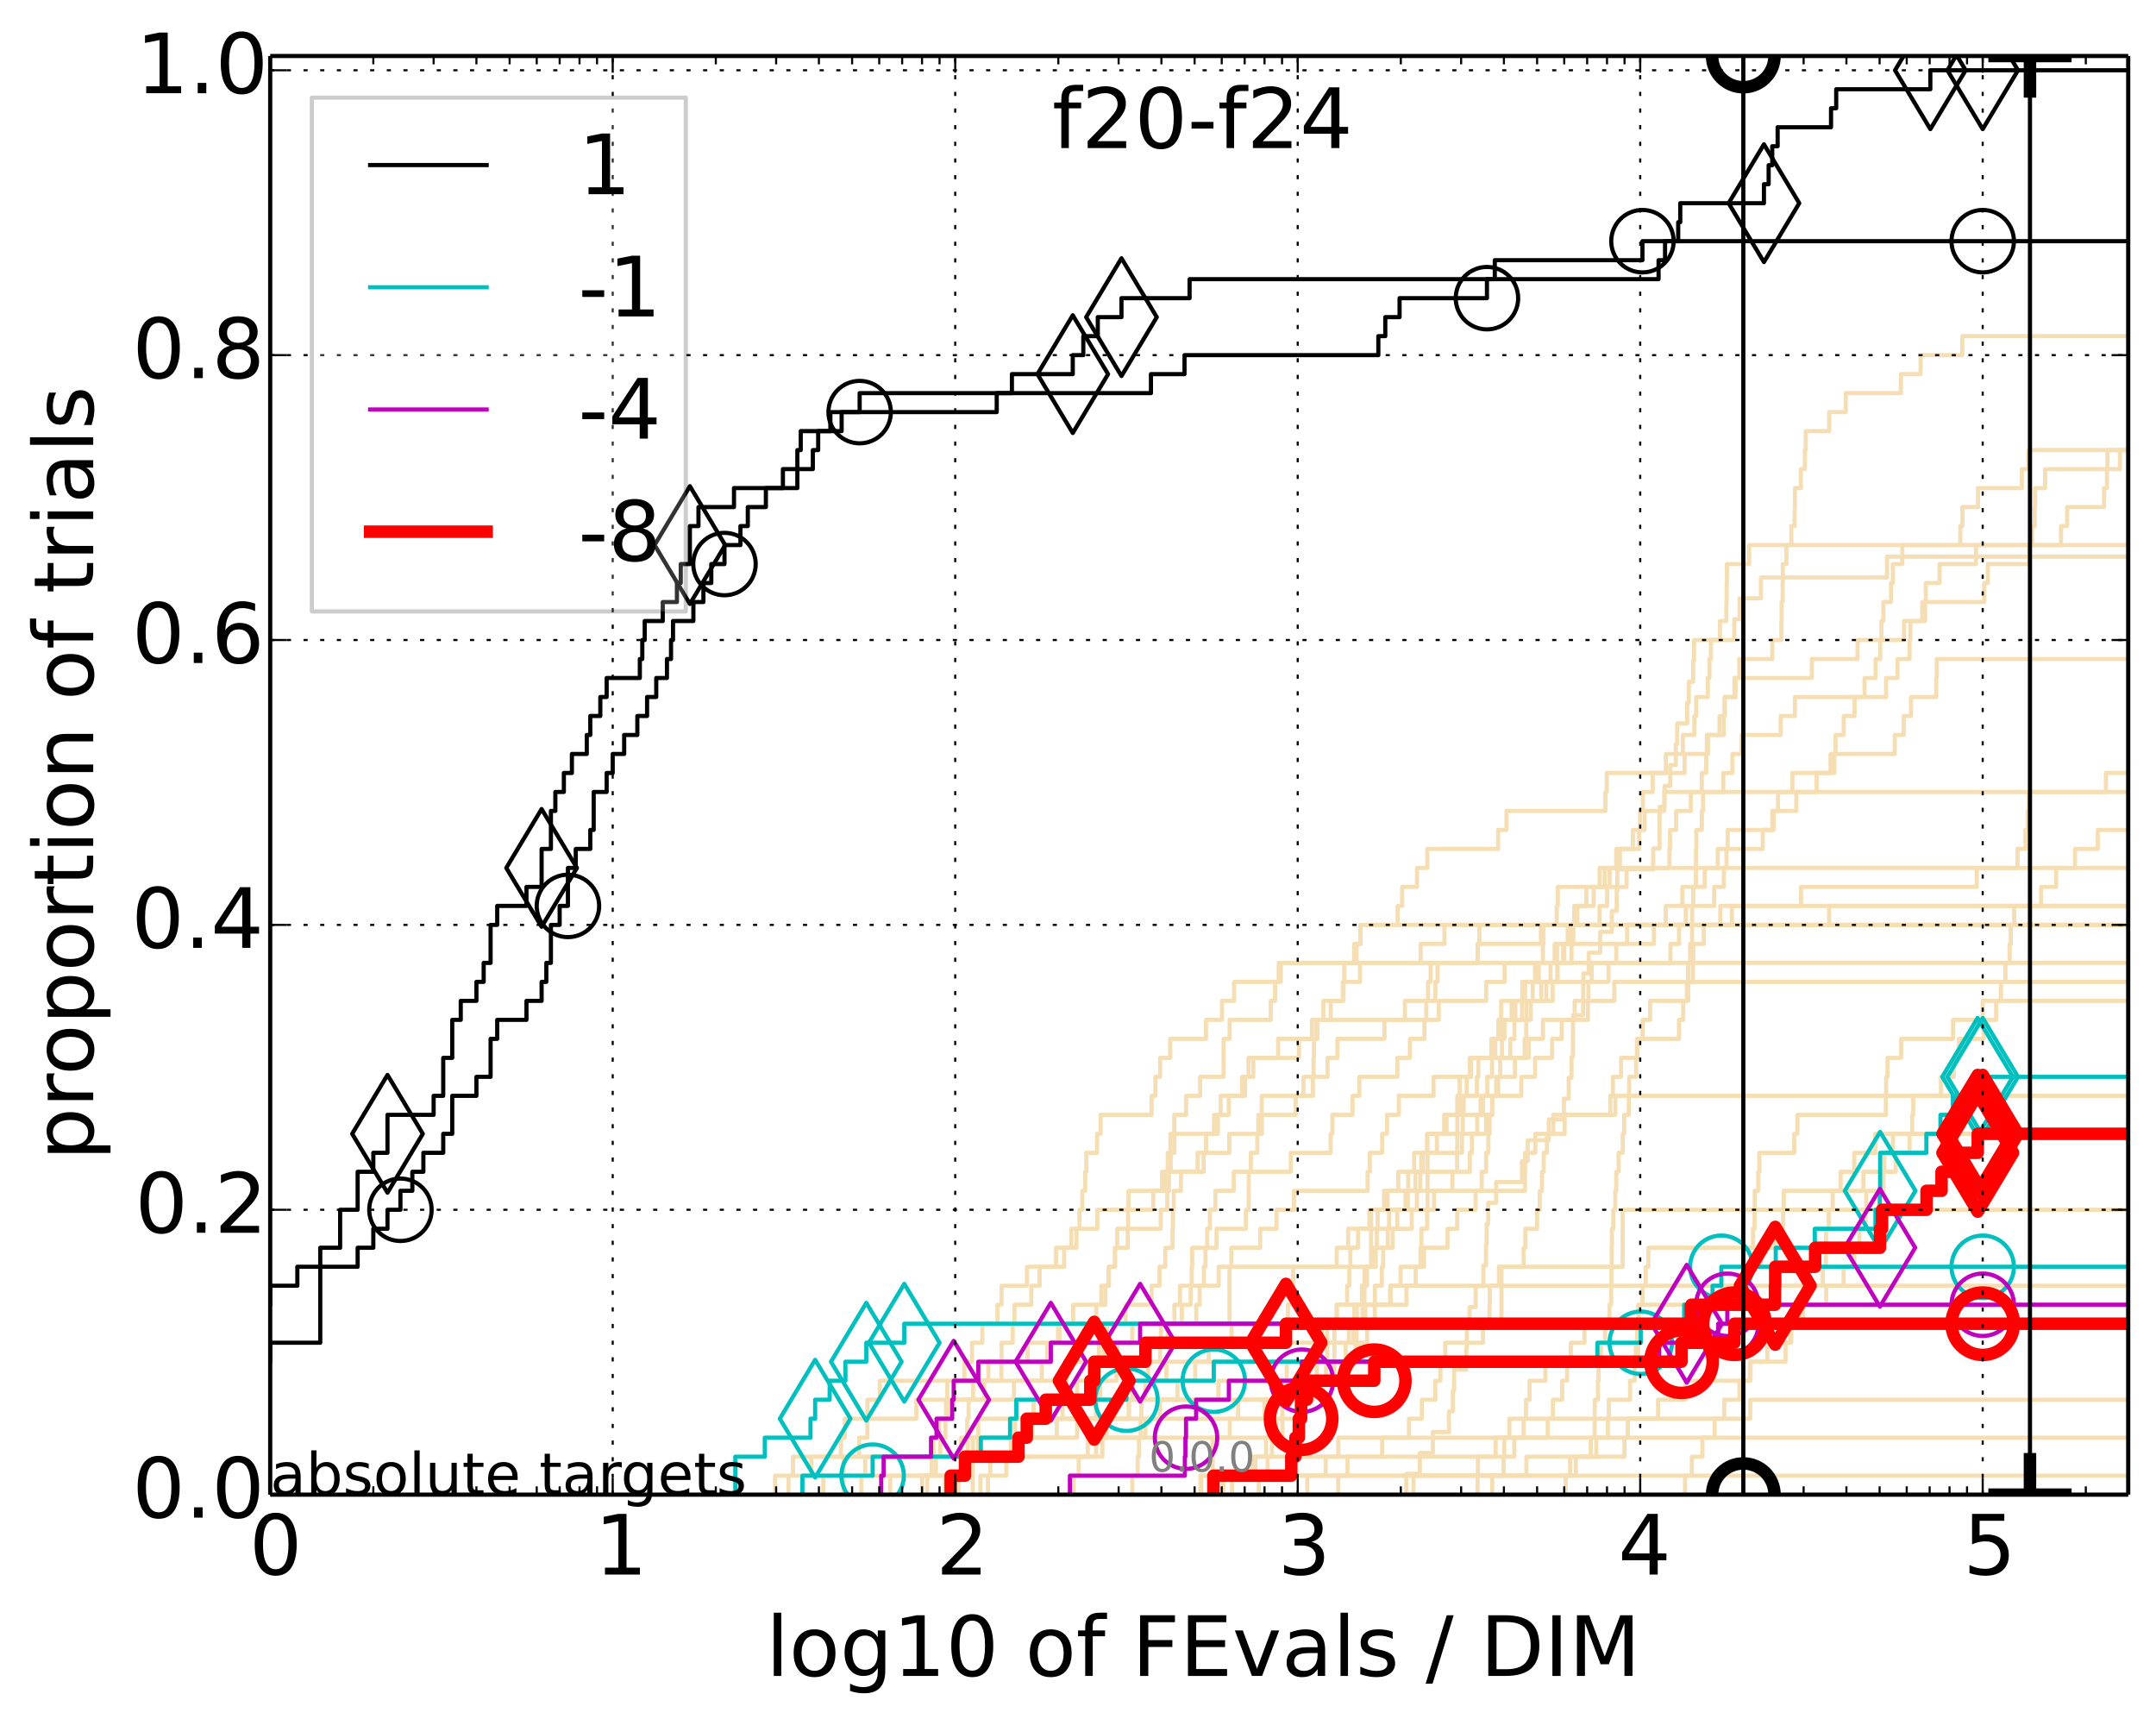 <?xml version="1.0" encoding="utf-8" standalone="no"?>
<!DOCTYPE svg PUBLIC "-//W3C//DTD SVG 1.1//EN"
  "http://www.w3.org/Graphics/SVG/1.1/DTD/svg11.dtd">
<!-- Created with matplotlib (http://matplotlib.org/) -->
<svg height="413pt" version="1.1" viewBox="0 0 518 413" width="518pt" xmlns="http://www.w3.org/2000/svg" xmlns:xlink="http://www.w3.org/1999/xlink">
 <defs>
  <style type="text/css">
*{stroke-linecap:butt;stroke-linejoin:round;}
  </style>
 </defs>
 <g id="figure_1">
  <g id="patch_1">
   <path d="
M0 413.969
L518.522 413.969
L518.522 0
L0 0
z
" style="fill:#ffffff;"/>
  </g>
  <g id="axes_1">
   <g id="patch_2">
    <path d="
M64.922 359.056
L511.322 359.056
L511.322 13.456
L64.922 13.456
z
" style="fill:#ffffff;"/>
   </g>
   <g id="line2d_1">
    <path clip-path="url(#p4b24e7e61f)" d="
M221.525 359.056
L221.525 354.494
L224.85 354.494
L224.85 349.932
L225.892 349.932
L225.892 345.369
L227.136 345.369
L227.136 340.807
L227.288 340.807
L227.288 336.244
L227.591 336.244
L227.591 331.682
L231.716 331.682
L231.716 327.12
L233.549 327.12
L233.549 322.557
L236.015 322.557
L236.015 317.995
L239.637 317.995
L239.637 313.433
L240.645 313.433
L240.645 308.87
L246.74 308.87
L246.74 304.308
L253.731 304.308
L253.731 299.745
L258.638 299.745
L258.638 295.183
L259.358 295.183
L259.358 290.621
L260.034 290.621
L260.034 286.058
L260.727 286.058
L260.727 281.496
L260.994 281.496
L260.994 276.934
L263.592 276.934
L263.592 272.371
L264.435 272.371
L264.435 267.809
L276.678 267.809
L276.678 263.246
L277.602 263.246
L277.602 258.684
L278.737 258.684
L278.737 254.122
L281.141 254.122
L281.141 249.559
L289.754 249.559
L289.754 244.997
L293.58 244.997
L293.58 240.435
L296.503 240.435
L296.503 235.872
L307.228 235.872
L307.228 231.31
L307.228 231.31
L307.228 231.31
L511.322 231.31" style="fill:none;stroke:#f5deb3;stroke-linecap:square;"/>
   </g>
   <g id="line2d_2">
    <path clip-path="url(#p4b24e7e61f)" d="
M291.334 359.056
L291.334 345.369
L308.102 345.369
L308.102 331.682
L320.621 331.682
L320.621 317.995
L360.736 317.995
L360.736 304.308
L389.861 304.308
L389.861 290.621
L389.861 290.621
L389.861 290.621
L511.322 290.621" style="fill:none;stroke:#f5deb3;stroke-linecap:square;"/>
   </g>
   <g id="line2d_3">
    <path clip-path="url(#p4b24e7e61f)" d="
M186.233 359.056
L186.233 354.494
L190.522 354.494
L190.522 349.932
L224.275 349.932
L224.275 345.369
L225.654 345.369
L225.654 340.807
L227.741 340.807
L227.741 336.244
L233.804 336.244
L233.804 331.682
L237.474 331.682
L237.474 327.12
L240.645 327.12
L240.645 322.557
L243.316 322.557
L243.316 317.995
L243.751 317.995
L243.751 313.433
L247.783 313.433
L247.783 308.87
L249.783 308.87
L249.783 304.308
L255.672 304.308
L255.672 299.745
L257.383 299.745
L257.383 295.183
L263.647 295.183
L263.647 290.621
L271.134 290.621
L271.134 286.058
L279.202 286.058
L279.202 281.496
L289.18 281.496
L289.18 276.934
L289.78 276.934
L289.78 272.371
L291.674 272.371
L291.674 267.809
L295.231 267.809
L295.231 263.246
L299.133 263.246
L299.133 258.684
L299.959 258.684
L299.959 254.122
L312.094 254.122
L312.094 249.559
L315.22 249.559
L315.22 244.997
L342.677 244.997
L342.677 240.435
L344.858 240.435
L344.858 235.872
L345.384 235.872
L345.384 231.31
L355.076 231.31
L355.076 226.747
L370.224 226.747
L370.224 222.185
L370.224 222.185
L370.224 222.185
L511.322 222.185" style="fill:none;stroke:#f5deb3;stroke-linecap:square;"/>
   </g>
   <g id="line2d_4">
    <path clip-path="url(#p4b24e7e61f)" d="
M213.884 359.056
L213.884 354.494
L232.448 354.494
L232.448 349.932
L232.513 349.932
L232.513 345.369
L235.049 345.369
L235.049 340.807
L263.315 340.807
L263.315 336.244
L264.355 336.244
L264.355 331.682
L268.209 331.682
L268.209 327.12
L268.45 327.12
L268.45 322.557
L272.037 322.557
L272.037 317.995
L282.171 317.995
L282.171 313.433
L283.505 313.433
L283.505 308.87
L286.324 308.87
L286.324 304.308
L286.426 304.308
L286.426 299.745
L290.018 299.745
L290.018 295.183
L290.695 295.183
L290.695 290.621
L292.024 290.621
L292.024 286.058
L296.415 286.058
L296.415 281.496
L310.113 281.496
L310.113 276.934
L319.694 276.934
L319.694 272.371
L320.11 272.371
L320.11 267.809
L324.968 267.809
L324.968 263.246
L326.591 263.246
L326.591 258.684
L335.728 258.684
L335.728 254.122
L338.743 254.122
L338.743 249.559
L342.231 249.559
L342.231 244.997
L345.679 244.997
L345.679 240.435
L357.072 240.435
L357.072 235.872
L361.482 235.872
L361.482 231.31
L375.835 231.31
L375.835 226.747
L376.657 226.747
L376.657 222.185
L378.237 222.185
L378.237 217.623
L381.132 217.623
L381.132 213.06
L386.727 213.06
L386.727 208.498
L386.727 208.498
L386.727 208.498
L511.322 208.498" style="fill:none;stroke:#f5deb3;stroke-linecap:square;"/>
   </g>
   <g id="line2d_5">
    <path clip-path="url(#p4b24e7e61f)" d="
M222.754 359.056
L222.754 354.494
L231.175 354.494
L231.175 349.932
L263.343 349.932
L263.343 345.369
L275.197 345.369
L275.197 340.807
L297.465 340.807
L297.465 336.244
L311.616 336.244
L311.616 331.682
L316.376 331.682
L316.376 327.12
L317.27 327.12
L317.27 322.557
L317.642 322.557
L317.642 317.995
L325.395 317.995
L325.395 313.433
L327.831 313.433
L327.831 308.87
L327.84 308.87
L327.84 304.308
L330.545 304.308
L330.545 299.745
L333.416 299.745
L333.416 295.183
L335.713 295.183
L335.713 290.621
L338.228 290.621
L338.228 286.058
L338.334 286.058
L338.334 281.496
L339.754 281.496
L339.754 276.934
L342.956 276.934
L342.956 272.371
L346.971 272.371
L346.971 267.809
L351.68 267.809
L351.68 263.246
L354.833 263.246
L354.833 258.684
L355.197 258.684
L355.197 254.122
L366.301 254.122
L366.301 249.559
L366.706 249.559
L366.706 244.997
L367.766 244.997
L367.766 240.435
L370.299 240.435
L370.299 235.872
L372.532 235.872
L372.532 231.31
L373.516 231.31
L373.516 226.747
L378.009 226.747
L378.009 222.185
L439.46 222.185
L439.46 217.623
L439.46 217.623
L439.46 217.623
L511.322 217.623" style="fill:none;stroke:#f5deb3;stroke-linecap:square;"/>
   </g>
   <g id="line2d_6"/>
   <g id="line2d_7">
    <path clip-path="url(#p4b24e7e61f)" d="
M235.535 359.056
L235.535 354.494
L241.778 354.494
L241.778 349.932
L243.606 349.932
L243.606 345.369
L247.396 345.369
L247.396 340.807
L255.292 340.807
L255.292 336.244
L306.819 336.244
L306.819 331.682
L320.042 331.682
L320.042 327.12
L323.304 327.12
L323.304 322.557
L324.087 322.557
L324.087 317.995
L328.022 317.995
L328.022 313.433
L337.913 313.433
L337.913 308.87
L340.144 308.87
L340.144 304.308
L341.298 304.308
L341.298 299.745
L341.504 299.745
L341.504 295.183
L342.872 295.183
L342.872 290.621
L344.548 290.621
L344.548 286.058
L348.955 286.058
L348.955 281.496
L350.084 281.496
L350.084 276.934
L351.256 276.934
L351.256 272.371
L357.06 272.371
L357.06 267.809
L358.521 267.809
L358.521 263.246
L359.965 263.246
L359.965 258.684
L363.972 258.684
L363.972 254.122
L367.284 254.122
L367.284 249.559
L370.719 249.559
L370.719 244.997
L381.516 244.997
L381.516 240.435
L381.644 240.435
L381.644 235.872
L386.462 235.872
L386.462 231.31
L401.326 231.31
L401.326 226.747
L403.408 226.747
L403.408 222.185
L405.025 222.185
L405.025 217.623
L411.856 217.623
L411.856 213.06
L414.163 213.06
L414.163 208.498
L414.81 208.498
L414.81 203.936
L423.521 203.936
L423.521 199.373
L425.82 199.373
L425.82 194.811
L431.587 194.811
L431.587 190.248
L436.461 190.248
L436.461 185.686
L439.808 185.686
L439.808 181.124
L440.996 181.124
L440.996 176.561
L442.966 176.561
L442.966 171.999
L445.583 171.999
L445.583 167.437
L453.15 167.437
L453.15 162.874
L455.903 162.874
L455.903 158.312
L458.785 158.312
L458.785 153.749
L458.984 153.749
L458.984 149.187
L462.53 149.187
L462.53 144.625
L462.694 144.625
L462.694 140.062
L466.001 140.062
L466.001 135.5
L474.74 135.5
L474.74 130.938
L495.181 130.938
L495.181 126.375
L496.653 126.375
L496.653 121.813
L505.519 121.813
L505.519 117.25
L506.216 117.25
L506.216 112.688
L506.334 112.688
L506.334 108.126
L515.263 108.126
L515.263 103.563
L516.346 103.563
L516.346 99.001
L519.522 99.001" style="fill:none;stroke:#f5deb3;stroke-linecap:square;"/>
   </g>
   <g id="line2d_8">
    <path clip-path="url(#p4b24e7e61f)" d="
M355.004 359.056
L355.004 354.494
L361.243 354.494
L361.243 349.932
L363.82 349.932
L363.82 345.369
L366.057 345.369
L366.057 340.807
L366.629 340.807
L366.629 336.244
L367.495 336.244
L367.495 331.682
L371.301 331.682
L371.301 327.12
L393.567 327.12
L393.567 322.557
L393.737 322.557
L393.737 317.995
L393.755 317.995
L393.755 313.433
L394.624 313.433
L394.624 308.87
L395.402 308.87
L395.402 304.308
L396.042 304.308
L396.042 299.745
L421.171 299.745
L421.171 295.183
L421.55 295.183
L421.55 290.621
L421.596 290.621
L421.596 286.058
L422.431 286.058
L422.431 281.496
L422.705 281.496
L422.705 276.934
L431.084 276.934
L431.084 272.371
L431.842 272.371
L431.842 267.809
L453.101 267.809
L453.101 263.246
L453.167 263.246
L453.167 258.684
L453.477 258.684
L453.477 254.122
L456.77 254.122
L456.77 249.559
L469.242 249.559
L469.242 244.997
L476.355 244.997
L476.355 240.435
L476.355 240.435
L476.355 240.435
L511.322 240.435" style="fill:none;stroke:#f5deb3;stroke-linecap:square;"/>
   </g>
   <g id="line2d_9">
    <path clip-path="url(#p4b24e7e61f)" d="
M227.059 359.056
L227.059 354.494
L231.379 354.494
L231.379 349.932
L242.926 349.932
L242.926 345.369
L243.846 345.369
L243.846 340.807
L278.683 340.807
L278.683 336.244
L282.9 336.244
L282.9 331.682
L287.159 331.682
L287.159 327.12
L290.423 327.12
L290.423 322.557
L295.895 322.557
L295.895 317.995
L309.447 317.995
L309.447 313.433
L310.655 313.433
L310.655 308.87
L310.685 308.87
L310.685 304.308
L321.153 304.308
L321.153 299.745
L323.899 299.745
L323.899 295.183
L333.754 295.183
L333.754 290.621
L337.692 290.621
L337.692 286.058
L340.053 286.058
L340.053 281.496
L341.492 281.496
L341.492 276.934
L345.233 276.934
L345.233 272.371
L347.553 272.371
L347.553 267.809
L350.695 267.809
L350.695 263.246
L350.698 263.246
L350.698 258.684
L353.363 258.684
L353.363 254.122
L358.31 254.122
L358.31 249.559
L360.718 249.559
L360.718 244.997
L363.171 244.997
L363.171 240.435
L366.405 240.435
L366.405 235.872
L374.205 235.872
L374.205 231.31
L375.564 231.31
L375.564 226.747
L376.892 226.747
L376.892 222.185
L384.291 222.185
L384.291 217.623
L386.123 217.623
L386.123 213.06
L390.807 213.06
L390.807 208.498
L401.088 208.498
L401.088 203.936
L401.241 203.936
L401.241 199.373
L402.715 199.373
L402.715 194.811
L406.229 194.811
L406.229 190.248
L408.875 190.248
L408.875 185.686
L409.937 185.686
L409.937 181.124
L410.099 181.124
L410.099 176.561
L414.158 176.561
L414.158 171.999
L414.383 171.999
L414.383 167.437
L416.987 167.437
L416.987 162.874
L417.869 162.874
L417.869 158.312
L425.813 158.312
L425.813 153.749
L427.999 153.749
L427.999 149.187
L428.051 149.187
L428.051 144.625
L428.306 144.625
L428.306 140.062
L428.336 140.062
L428.336 135.5
L429.209 135.5
L429.209 130.938
L430.391 130.938
L430.391 126.375
L431.184 126.375
L431.184 121.813
L431.248 121.813
L431.248 117.25
L432.666 117.25
L432.666 112.688
L433.634 112.688
L433.634 108.126
L433.852 108.126
L433.852 103.563
L439.491 103.563
L439.491 99.001
L443.454 99.001
L443.454 94.439
L456.702 94.439
L456.702 89.876
L461.442 89.876
L461.442 85.314
L471.466 85.314
L471.466 80.751
L512.814 80.751
L512.814 76.189
L519.522 76.189" style="fill:none;stroke:#f5deb3;stroke-linecap:square;"/>
   </g>
   <g id="line2d_10">
    <path clip-path="url(#p4b24e7e61f)" d="
M339.587 359.056
L339.587 354.494
L355.091 354.494
L355.091 349.932
L359.337 349.932
L359.337 345.369
L362.641 345.369
L362.641 340.807
L373.097 340.807
L373.097 336.244
L375.323 336.244
L375.323 331.682
L376.509 331.682
L376.509 327.12
L377.402 327.12
L377.402 322.557
L380.688 322.557
L380.688 317.995
L407.774 317.995
L407.774 313.433
L415.728 313.433
L415.728 308.87
L418.985 308.87
L418.985 304.308
L423.079 304.308
L423.079 299.745
L426.546 299.745
L426.546 295.183
L428.413 295.183
L428.413 290.621
L428.583 290.621
L428.583 286.058
L447.698 286.058
L447.698 281.496
L455.449 281.496
L455.449 276.934
L458.783 276.934
L458.783 272.371
L458.783 272.371
L458.783 272.371
L511.322 272.371" style="fill:none;stroke:#f5deb3;stroke-linecap:square;"/>
   </g>
   <g id="line2d_11">
    <path clip-path="url(#p4b24e7e61f)" d="
M288.418 359.056
L288.418 354.494
L318.506 354.494
L318.506 349.932
L332.08 349.932
L332.08 345.369
L338.517 345.369
L338.517 340.807
L341.607 340.807
L341.607 336.244
L344.847 336.244
L344.847 331.682
L346.067 331.682
L346.067 327.12
L347.234 327.12
L347.234 322.557
L356.298 322.557
L356.298 317.995
L357.878 317.995
L357.878 313.433
L357.933 313.433
L357.933 308.87
L360.128 308.87
L360.128 304.308
L366.068 304.308
L366.068 299.745
L366.48 299.745
L366.48 295.183
L369.298 295.183
L369.298 290.621
L369.951 290.621
L369.951 286.058
L370.474 286.058
L370.474 281.496
L370.892 281.496
L370.892 276.934
L371.662 276.934
L371.662 272.371
L375.925 272.371
L375.925 267.809
L386.896 267.809
L386.896 263.246
L387.507 263.246
L387.507 258.684
L389.471 258.684
L389.471 254.122
L393.392 254.122
L393.392 249.559
L394.65 249.559
L394.65 244.997
L396.47 244.997
L396.47 240.435
L405.617 240.435
L405.617 235.872
L406.722 235.872
L406.722 231.31
L406.829 231.31
L406.829 226.747
L409.35 226.747
L409.35 222.185
L413.316 222.185
L413.316 217.623
L432.719 217.623
L432.719 213.06
L474.926 213.06
L474.926 208.498
L484.731 208.498
L484.731 203.936
L486.628 203.936
L486.628 199.373
L487.181 199.373
L487.181 194.811
L487.478 194.811
L487.478 190.248
L505.974 190.248
L505.974 185.686
L518.055 185.686
L518.055 181.124
L519.522 181.124" style="fill:none;stroke:#f5deb3;stroke-linecap:square;"/>
   </g>
   <g id="line2d_12">
    <path clip-path="url(#p4b24e7e61f)" d="
M230.277 359.056
L230.277 354.494
L233.485 354.494
L233.485 349.932
L234.988 349.932
L234.988 345.369
L248.082 345.369
L248.082 340.807
L248.336 340.807
L248.336 336.244
L262.045 336.244
L262.045 331.682
L263.893 331.682
L263.893 327.12
L265.18 327.12
L265.18 322.557
L265.962 322.557
L265.962 317.995
L270.459 317.995
L270.459 313.433
L276.697 313.433
L276.697 308.87
L278.592 308.87
L278.592 304.308
L279.977 304.308
L279.977 299.745
L281.71 299.745
L281.71 295.183
L281.809 295.183
L281.809 290.621
L282.007 290.621
L282.007 286.058
L283.74 286.058
L283.74 281.496
L287.738 281.496
L287.738 276.934
L295.355 276.934
L295.355 272.371
L303.192 272.371
L303.192 267.809
L311.306 267.809
L311.306 263.246
L315.447 263.246
L315.447 258.684
L318.947 258.684
L318.947 254.122
L321.323 254.122
L321.323 249.559
L332.631 249.559
L332.631 244.997
L337.543 244.997
L337.543 240.435
L343.096 240.435
L343.096 235.872
L343.733 235.872
L343.733 231.31
L354.987 231.31
L354.987 226.747
L355.445 226.747
L355.445 222.185
L355.445 222.185
L355.445 222.185
L511.322 222.185" style="fill:none;stroke:#f5deb3;stroke-linecap:square;"/>
   </g>
   <g id="line2d_13">
    <path clip-path="url(#p4b24e7e61f)" d="
M288.569 359.056
L288.569 354.494
L300.931 354.494
L300.931 349.932
L305.617 349.932
L305.617 345.369
L306.679 345.369
L306.679 340.807
L311.515 340.807
L311.515 336.244
L315.408 336.244
L315.408 331.682
L318.612 331.682
L318.612 327.12
L318.865 327.12
L318.865 322.557
L318.865 322.557
L318.865 317.995
L321.137 317.995
L321.137 313.433
L334.115 313.433
L334.115 308.87
L334.115 308.87
L334.115 308.87
L511.322 308.87" style="fill:none;stroke:#f5deb3;stroke-linecap:square;"/>
   </g>
   <g id="line2d_14">
    <path clip-path="url(#p4b24e7e61f)" d="
M197.81 359.056
L197.81 354.494
L207.873 354.494
L207.873 349.932
L261.348 349.932
L261.348 345.369
L295.468 345.369
L295.468 340.807
L303.813 340.807
L303.813 336.244
L308.023 336.244
L308.023 331.682
L309.148 331.682
L309.148 327.12
L315.953 327.12
L315.953 322.557
L316.77 322.557
L316.77 317.995
L321.197 317.995
L321.197 313.433
L323.669 313.433
L323.669 308.87
L324.163 308.87
L324.163 304.308
L324.44 304.308
L324.44 299.745
L326.274 299.745
L326.274 295.183
L329.007 295.183
L329.007 290.621
L332.543 290.621
L332.543 286.058
L335.957 286.058
L335.957 281.496
L353.137 281.496
L353.137 276.934
L353.643 276.934
L353.643 272.371
L354.91 272.371
L354.91 267.809
L355.724 267.809
L355.724 263.246
L365.502 263.246
L365.502 258.684
L368.813 258.684
L368.813 254.122
L372.899 254.122
L372.899 249.559
L375.228 249.559
L375.228 244.997
L378.328 244.997
L378.328 240.435
L387.847 240.435
L387.847 235.872
L387.847 235.872
L387.847 235.872
L511.322 235.872" style="fill:none;stroke:#f5deb3;stroke-linecap:square;"/>
   </g>
   <g id="line2d_15">
    <path clip-path="url(#p4b24e7e61f)" d="
M404.852 359.056
L404.852 354.494
L406.47 354.494
L406.47 349.932
L409.013 349.932
L409.013 345.369
L411.936 345.369
L411.936 340.807
L414.27 340.807
L414.27 336.244
L417.915 336.244
L417.915 331.682
L420.431 331.682
L420.431 327.12
L424.625 327.12
L424.625 322.557
L430.365 322.557
L430.365 317.995
L433.218 317.995
L433.218 313.433
L433.505 313.433
L433.505 308.87
L437.945 308.87
L437.945 304.308
L438.691 304.308
L438.691 299.745
L438.74 299.745
L438.74 295.183
L439.375 295.183
L439.375 290.621
L440.32 290.621
L440.32 286.058
L442.228 286.058
L442.228 281.496
L445.513 281.496
L445.513 276.934
L450.545 276.934
L450.545 272.371
L450.545 272.371
L450.545 272.371
L511.322 272.371" style="fill:none;stroke:#f5deb3;stroke-linecap:square;"/>
   </g>
   <g id="line2d_16">
    <path clip-path="url(#p4b24e7e61f)" d="
M293.9 359.056
L293.9 354.494
L366.741 354.494
L366.741 349.932
L390.291 349.932
L390.291 345.369
L391.099 345.369
L391.099 340.807
L398.368 340.807
L398.368 336.244
L404.969 336.244
L404.969 331.682
L420.581 331.682
L420.581 327.12
L429 327.12
L429 322.557
L430.1 322.557
L430.1 317.995
L432.083 317.995
L432.083 313.433
L438.769 313.433
L438.769 308.87
L442.938 308.87
L442.938 304.308
L445.493 304.308
L445.493 299.745
L446.71 299.745
L446.71 295.183
L448.211 295.183
L448.211 290.621
L448.398 290.621
L448.398 286.058
L452.493 286.058
L452.493 281.496
L452.729 281.496
L452.729 276.934
L454.799 276.934
L454.799 272.371
L459.427 272.371
L459.427 267.809
L459.674 267.809
L459.674 263.246
L466.336 263.246
L466.336 258.684
L469.419 258.684
L469.419 254.122
L470.66 254.122
L470.66 249.559
L476.581 249.559
L476.581 244.997
L479.599 244.997
L479.599 240.435
L480.745 240.435
L480.745 235.872
L481.83 235.872
L481.83 231.31
L482.846 231.31
L482.846 226.747
L483.107 226.747
L483.107 222.185
L483.918 222.185
L483.918 217.623
L490.381 217.623
L490.381 213.06
L494.009 213.06
L494.009 208.498
L498.549 208.498
L498.549 203.936
L504.016 203.936
L504.016 199.373
L511.864 199.373
L511.864 194.811
L512.456 194.811
L512.456 190.248
L513.695 190.248
L513.695 185.686
L515.826 185.686
L515.826 181.124
L517.576 181.124
L517.576 176.561
L519.522 176.561" style="fill:none;stroke:#f5deb3;stroke-linecap:square;"/>
   </g>
   <g id="line2d_17">
    <path clip-path="url(#p4b24e7e61f)" d="
M302.429 359.056
L302.429 354.494
L304.565 354.494
L304.565 349.932
L321.531 349.932
L321.531 345.369
L386.3 345.369
L386.3 340.807
L420.517 340.807
L420.517 336.244
L420.517 336.244
L420.517 336.244
L511.322 336.244" style="fill:none;stroke:#f5deb3;stroke-linecap:square;"/>
   </g>
   <g id="line2d_18">
    <path clip-path="url(#p4b24e7e61f)" d="
M206.945 359.056
L206.945 354.494
L223.859 354.494
L223.859 349.932
L230.901 349.932
L230.901 345.369
L232.382 345.369
L232.382 340.807
L232.71 340.807
L232.71 336.244
L243.606 336.244
L243.606 331.682
L250.306 331.682
L250.306 327.12
L251.6 327.12
L251.6 322.557
L254.199 322.557
L254.199 317.995
L257.839 317.995
L257.839 313.433
L265.573 313.433
L265.573 308.87
L266.372 308.87
L266.372 304.308
L267.893 304.308
L267.893 299.745
L268.426 299.745
L268.426 295.183
L278.881 295.183
L278.881 290.621
L280.461 290.621
L280.461 286.058
L280.837 286.058
L280.837 281.496
L281.276 281.496
L281.276 276.934
L282.171 276.934
L282.171 272.371
L292.615 272.371
L292.615 267.809
L293.269 267.809
L293.269 263.246
L298.434 263.246
L298.434 258.684
L301.124 258.684
L301.124 254.122
L307.089 254.122
L307.089 249.559
L316.288 249.559
L316.288 244.997
L319.7 244.997
L319.7 240.435
L322.635 240.435
L322.635 235.872
L326.752 235.872
L326.752 231.31
L341.333 231.31
L341.333 226.747
L347.045 226.747
L347.045 222.185
L347.045 222.185
L347.045 222.185
L511.322 222.185" style="fill:none;stroke:#f5deb3;stroke-linecap:square;"/>
   </g>
   <g id="line2d_19">
    <path clip-path="url(#p4b24e7e61f)" d="
M337.878 359.056
L337.878 357.387
L337.878 357.387
L337.878 357.387
L337.878 355.718
L337.878 355.718
L337.878 355.718
L337.878 354.049
L341.138 354.049
L341.138 349.041
L344.258 349.041
L344.258 344.034
L348.127 344.034
L348.127 339.026
L349.073 339.026
L349.073 334.019
L349.369 334.019
L349.369 329.011
L352.281 329.011
L352.281 324.004
L352.417 324.004
L352.417 318.996
L353.078 318.996
L353.078 313.989
L354.547 313.989
L354.547 308.981
L356.395 308.981
L356.395 303.974
L357.025 303.974
L357.025 298.967
L357.18 298.967
L357.18 293.959
L357.563 293.959
L357.563 288.952
L359.46 288.952
L359.46 283.944
L365.683 283.944
L365.683 278.937
L367.047 278.937
L367.047 273.929
L372.118 273.929
L372.118 268.922
L375.758 268.922
L375.758 263.914
L376.896 263.914
L376.896 258.907
L377.578 258.907
L377.578 253.899
L377.915 253.899
L377.917 243.884
L380.353 243.884
L380.421 233.869
L381.712 233.869
L381.712 228.862
L384.455 228.862
L384.455 223.854
L387.262 223.854
L387.262 218.847
L388.429 218.847
L388.429 213.839
L388.58 213.839
L388.58 208.832
L397.201 208.832
L397.201 203.824
L398.716 203.824
L398.745 193.809
L399.923 193.809
L399.923 188.802
L401.28 188.802
L401.28 183.794
L402.631 183.794
L402.631 178.787
L402.95 178.787
L402.95 173.779
L405.365 173.779
L405.365 168.772
L405.751 168.772
L405.751 163.764
L406.812 163.764
L406.812 158.757
L407.006 158.757
L407.006 153.749
L416.681 153.749
L416.681 148.742
L417.946 148.742
L417.946 143.734
L423.078 143.734
L423.078 138.727
L453.373 138.727
L453.373 133.719
L453.373 133.719
L511.322 133.719
L511.322 133.719" style="fill:none;stroke:#f5deb3;stroke-linecap:square;"/>
   </g>
   <g id="line2d_20">
    <path clip-path="url(#p4b24e7e61f)" d="
M202.668 359.056
L202.668 354.494
L202.668 354.494
L202.668 349.932
L206.403 349.932
L206.403 345.369
L208.393 345.369
L208.393 340.807
L220.159 340.807
L220.159 336.244
L236.488 336.244
L236.488 331.682
L240.593 331.682
L240.593 327.12
L246.872 327.12
L246.872 322.557
L254.591 322.557
L254.591 317.995
L263.399 317.995
L263.399 313.433
L264.596 313.433
L264.596 308.87
L266.448 308.87
L266.448 304.308
L267.893 304.308
L267.893 299.745
L270.956 299.745
L270.956 295.183
L271.045 295.183
L271.045 290.621
L277.077 290.621
L277.077 286.058
L279.924 286.058
L279.924 281.496
L280.564 281.496
L280.564 276.934
L281.209 276.934
L281.209 272.371
L282.122 272.371
L282.122 267.809
L284.987 267.809
L284.987 263.246
L288.336 263.246
L288.336 258.684
L293.97 258.684
L293.97 254.122
L293.982 254.122
L293.982 249.559
L295.434 249.559
L295.434 244.997
L305.318 244.997
L305.318 240.435
L306.348 240.435
L306.348 235.872
L307.72 235.872
L307.72 231.31
L325.342 231.31
L325.342 226.747
L326.878 226.747
L326.878 222.185
L416.111 222.185
L416.111 217.623
L416.111 217.623
L416.111 217.623
L511.322 217.623" style="fill:none;stroke:#f5deb3;stroke-linecap:square;"/>
   </g>
   <g id="line2d_21">
    <path clip-path="url(#p4b24e7e61f)" d="
M358.516 359.056
L358.516 354.494
L377.241 354.494
L377.241 349.932
L383.523 349.932
L383.523 345.369
L383.523 345.369
L383.523 345.369
L511.322 345.369" style="fill:none;stroke:#f5deb3;stroke-linecap:square;"/>
   </g>
   <g id="line2d_22">
    <path clip-path="url(#p4b24e7e61f)" d="
M189.443 359.056
L189.443 354.494
L194.92 354.494
L194.92 349.932
L202.057 349.932
L202.057 345.369
L202.97 345.369
L202.97 340.807
L208.393 340.807
L208.393 336.244
L211.363 336.244
L211.363 331.682
L256.286 331.682
L256.286 327.12
L278.737 327.12
L278.737 322.557
L280.564 322.557
L280.564 317.995
L283.943 317.995
L283.943 313.433
L286.075 313.433
L286.075 308.87
L292.798 308.87
L292.798 304.308
L295.861 304.308
L295.861 299.745
L302.771 299.745
L302.771 295.183
L306.696 295.183
L306.696 290.621
L310.898 290.621
L310.898 286.058
L328.585 286.058
L328.585 281.496
L329.104 281.496
L329.104 276.934
L332.076 276.934
L332.076 272.371
L333.244 272.371
L333.244 267.809
L336.088 267.809
L336.088 263.246
L344.411 263.246
L344.411 258.684
L353.445 258.684
L353.445 254.122
L359.248 254.122
L359.248 249.559
L360.004 249.559
L360.004 244.997
L360.669 244.997
L360.669 240.435
L373.043 240.435
L373.043 235.872
L382.417 235.872
L382.417 231.31
L388.327 231.31
L388.327 226.747
L397.377 226.747
L397.377 222.185
L400.218 222.185
L400.218 217.623
L404.197 217.623
L404.197 213.06
L409.593 213.06
L409.593 208.498
L412.697 208.498
L412.697 203.936
L415.082 203.936
L415.082 199.373
L426.141 199.373
L426.141 194.811
L427.184 194.811
L427.184 190.248
L430.64 190.248
L430.64 185.686
L440.716 185.686
L440.716 181.124
L455.227 181.124
L455.227 176.561
L457.385 176.561
L457.385 171.999
L459.142 171.999
L459.142 167.437
L465.199 167.437
L465.199 162.874
L465.324 162.874
L465.324 158.312
L465.324 158.312
L465.324 158.312
L511.322 158.312" style="fill:none;stroke:#f5deb3;stroke-linecap:square;"/>
   </g>
   <g id="line2d_23">
    <path clip-path="url(#p4b24e7e61f)" d="
M296.006 359.056
L296.006 354.494
L301.612 354.494
L301.612 349.932
L304.178 349.932
L304.178 345.369
L304.87 345.369
L304.87 340.807
L306.181 340.807
L306.181 336.244
L308.8 336.244
L308.8 331.682
L322.258 331.682
L322.258 327.12
L325.712 327.12
L325.712 322.557
L325.909 322.557
L325.909 317.995
L327.372 317.995
L327.372 313.433
L333.985 313.433
L333.985 308.87
L336.499 308.87
L336.499 304.308
L342.131 304.308
L342.131 299.745
L347.781 299.745
L347.781 295.183
L350.108 295.183
L350.108 290.621
L354.519 290.621
L354.519 286.058
L366.394 286.058
L366.394 281.496
L366.426 281.496
L366.426 276.934
L368.877 276.934
L368.877 272.371
L373.208 272.371
L373.208 267.809
L388.101 267.809
L388.101 263.246
L388.101 263.246
L388.101 263.246
L511.322 263.246" style="fill:none;stroke:#f5deb3;stroke-linecap:square;"/>
   </g>
   <g id="line2d_24">
    <path clip-path="url(#p4b24e7e61f)" d="
M257.968 359.056
L257.968 354.494
L259.172 354.494
L259.172 349.932
L264.863 349.932
L264.863 345.369
L265.833 345.369
L265.833 340.807
L271.268 340.807
L271.268 336.244
L272.08 336.244
L272.08 331.682
L280.237 331.682
L280.237 327.12
L301.602 327.12
L301.602 322.557
L325.175 322.557
L325.175 317.995
L325.996 317.995
L325.996 313.433
L327.214 313.433
L327.214 308.87
L328.424 308.87
L328.424 304.308
L330.038 304.308
L330.038 299.745
L330.798 299.745
L330.798 295.183
L331.003 295.183
L331.003 290.621
L333.361 290.621
L333.361 286.058
L341.233 286.058
L341.233 281.496
L341.879 281.496
L341.879 276.934
L342.866 276.934
L342.866 272.371
L351.419 272.371
L351.419 267.809
L356.327 267.809
L356.327 263.246
L357.324 263.246
L357.324 258.684
L358.471 258.684
L358.471 254.122
L358.629 254.122
L358.629 249.559
L360.917 249.559
L360.917 244.997
L366.721 244.997
L366.721 240.435
L368.251 240.435
L368.251 235.872
L368.823 235.872
L368.823 231.31
L374.093 231.31
L374.093 226.747
L377.408 226.747
L377.408 222.185
L378.98 222.185
L378.98 217.623
L382.888 217.623
L382.888 213.06
L384.314 213.06
L384.314 208.498
L388.323 208.498
L388.323 203.936
L393.823 203.936
L393.823 199.373
L395.119 199.373
L395.119 194.811
L399.865 194.811
L399.865 190.248
L414.031 190.248
L414.031 185.686
L416.23 185.686
L416.23 181.124
L418.415 181.124
L418.415 176.561
L427.825 176.561
L427.825 171.999
L431.254 171.999
L431.254 167.437
L447.976 167.437
L447.976 162.874
L450.619 162.874
L450.619 158.312
L451.751 158.312
L451.751 153.749
L452.032 153.749
L452.032 149.187
L452.498 149.187
L452.498 144.625
L454.333 144.625
L454.333 140.062
L454.791 140.062
L454.791 135.5
L457.057 135.5
L457.057 130.938
L470.981 130.938
L470.981 126.375
L471.493 126.375
L471.493 121.813
L475.241 121.813
L475.241 117.25
L485.772 117.25
L485.772 112.688
L487.338 112.688
L487.338 108.126
L519.522 108.126" style="fill:none;stroke:#f5deb3;stroke-linecap:square;"/>
   </g>
   <g id="line2d_25">
    <path clip-path="url(#p4b24e7e61f)" d="
M376.172 359.056
L376.172 354.494
L378.607 354.494
L378.607 349.932
L382.193 349.932
L382.193 345.369
L383.128 345.369
L383.128 340.807
L383.157 340.807
L383.157 336.244
L383.918 336.244
L383.918 331.682
L384.062 331.682
L384.062 327.12
L384.612 327.12
L384.612 322.557
L385.624 322.557
L385.624 317.995
L386.69 317.995
L386.69 313.433
L387.099 313.433
L387.099 308.87
L387.154 308.87
L387.154 304.308
L387.205 304.308
L387.205 299.745
L387.265 299.745
L387.265 295.183
L387.614 295.183
L387.614 290.621
L388.092 290.621
L388.092 286.058
L388.325 286.058
L388.325 281.496
L388.884 281.496
L388.884 276.934
L389.865 276.934
L389.865 272.371
L390.226 272.371
L390.226 267.809
L391.331 267.809
L391.331 263.246
L391.421 263.246
L391.421 258.684
L393.108 258.684
L393.108 254.122
L393.288 254.122
L393.288 249.559
L403.392 249.559
L403.392 244.997
L404.396 244.997
L404.396 240.435
L405.297 240.435
L405.297 235.872
L405.597 235.872
L405.597 231.31
L406.053 231.31
L406.053 226.747
L406.544 226.747
L406.544 222.185
L406.565 222.185
L406.565 217.623
L406.83 217.623
L406.83 213.06
L407.467 213.06
L407.467 208.498
L407.475 208.498
L407.475 203.936
L407.561 203.936
L407.561 199.373
L408.885 199.373
L408.885 194.811
L409.179 194.811
L409.179 190.248
L409.179 190.248
L409.179 190.248
L511.322 190.248" style="fill:none;stroke:#f5deb3;stroke-linecap:square;"/>
   </g>
   <g id="line2d_26">
    <path clip-path="url(#p4b24e7e61f)" d="
M272.037 359.056
L272.037 354.494
L273.339 354.494
L273.339 349.932
L273.652 349.932
L273.652 345.369
L274.065 345.369
L274.065 340.807
L274.229 340.807
L274.229 336.244
L275.157 336.244
L275.157 331.682
L275.828 331.682
L275.828 327.12
L276.062 327.12
L276.062 322.557
L278.935 322.557
L278.935 317.995
L287.415 317.995
L287.415 313.433
L288.239 313.433
L288.239 308.87
L289.247 308.87
L289.247 304.308
L289.621 304.308
L289.621 299.745
L292.284 299.745
L292.284 295.183
L299.346 295.183
L299.346 290.621
L300.008 290.621
L300.008 286.058
L300.028 286.058
L300.028 281.496
L300.531 281.496
L300.531 276.934
L302.084 276.934
L302.084 272.371
L302.317 272.371
L302.317 267.809
L303.146 267.809
L303.146 263.246
L313.169 263.246
L313.169 258.684
L315.595 258.684
L315.595 254.122
L315.685 254.122
L315.685 249.559
L316.533 249.559
L316.533 244.997
L317.951 244.997
L317.951 240.435
L322.782 240.435
L322.782 235.872
L322.965 235.872
L322.965 231.31
L325.934 231.31
L325.934 226.747
L326.85 226.747
L326.85 222.185
L335.801 222.185
L335.801 217.623
L336.88 217.623
L336.88 213.06
L340.443 213.06
L340.443 208.498
L342.911 208.498
L342.911 203.936
L359.946 203.936
L359.946 199.373
L361.942 199.373
L361.942 194.811
L385.717 194.811
L385.717 190.248
L386.039 190.248
L386.039 185.686
L400.243 185.686
L400.243 181.124
L404.325 181.124
L404.325 176.561
L407.083 176.561
L407.083 171.999
L407.525 171.999
L407.525 167.437
L410.316 167.437
L410.316 162.874
L410.706 162.874
L410.706 158.312
L411.073 158.312
L411.073 153.749
L413.23 153.749
L413.23 149.187
L414.777 149.187
L414.777 144.625
L414.845 144.625
L414.845 140.062
L414.906 140.062
L414.906 135.5
L420.26 135.5
L420.26 130.938
L420.26 130.938
L420.26 130.938
L511.322 130.938" style="fill:none;stroke:#f5deb3;stroke-linecap:square;"/>
   </g>
   <g id="line2d_27">
    <path clip-path="url(#p4b24e7e61f)" d="
M314.092 359.056
L314.092 354.494
L314.092 354.494
L314.092 354.494
L511.322 354.494" style="fill:none;stroke:#f5deb3;stroke-linecap:square;"/>
   </g>
   <g id="line2d_28">
    <path clip-path="url(#p4b24e7e61f)" d="
M237.359 359.056
L237.359 354.494
L237.928 354.494
L237.928 349.932
L245.391 349.932
L245.391 345.369
L253.911 345.369
L253.911 340.807
L271.179 340.807
L271.179 336.244
L292.725 336.244
L292.725 331.682
L305.557 331.682
L305.557 327.12
L326.383 327.12
L326.383 322.557
L328.477 322.557
L328.477 317.995
L330.311 317.995
L330.311 313.433
L330.341 313.433
L330.341 308.87
L331.987 308.87
L331.987 304.308
L332.326 304.308
L332.326 299.745
L334.598 299.745
L334.598 295.183
L339.177 295.183
L339.177 290.621
L340.424 290.621
L340.424 286.058
L355.984 286.058
L355.984 281.496
L357.06 281.496
L357.06 276.934
L357.597 276.934
L357.597 272.371
L357.901 272.371
L357.901 267.809
L358.51 267.809
L358.51 263.246
L359.466 263.246
L359.466 258.684
L360.43 258.684
L360.43 254.122
L360.883 254.122
L360.883 249.559
L361.47 249.559
L361.47 244.997
L365.684 244.997
L365.684 240.435
L365.763 240.435
L365.763 235.872
L369.702 235.872
L369.702 231.31
L370.686 231.31
L370.686 226.747
L370.813 226.747
L370.813 222.185
L374.014 222.185
L374.014 217.623
L374.27 217.623
L374.27 213.06
L385.532 213.06
L385.532 208.498
L389.208 208.498
L389.208 203.936
L392.322 203.936
L392.322 199.373
L394.038 199.373
L394.038 194.811
L394.721 194.811
L394.721 190.248
L397.083 190.248
L397.083 185.686
L404.742 185.686
L404.742 181.124
L410.367 181.124
L410.367 176.561
L413.13 176.561
L413.13 171.999
L414.386 171.999
L414.386 167.437
L416.724 167.437
L416.724 162.874
L435.316 162.874
L435.316 158.312
L446.308 158.312
L446.308 153.749
L457.477 153.749
L457.477 149.187
L461.84 149.187
L461.84 144.625
L476.734 144.625
L476.734 140.062
L477.597 140.062
L477.597 135.5
L487.54 135.5
L487.54 130.938
L488.201 130.938
L488.201 126.375
L488.864 126.375
L488.864 121.813
L488.957 121.813
L488.957 117.25
L491.361 117.25
L491.361 112.688
L509.335 112.688
L509.335 108.126
L519.522 108.126" style="fill:none;stroke:#f5deb3;stroke-linecap:square;"/>
   </g>
   <g id="line2d_29">
    <path clip-path="url(#p4b24e7e61f)" d="
M233.74 359.056
L233.74 354.494
L233.74 354.494
L233.74 349.932
L233.74 349.932
L233.74 345.369
L258.796 345.369
L258.796 340.807
L258.796 340.807
L258.796 336.244
L258.796 336.244
L258.796 331.682
L264.057 331.682
L264.057 327.12
L264.057 327.12
L264.057 322.557
L264.057 322.557
L264.057 317.995
L295.401 317.995
L295.401 313.433
L295.401 313.433
L295.401 308.87
L295.401 308.87
L295.401 304.308
L329.406 304.308
L329.406 299.745
L329.406 299.745
L329.406 295.183
L329.406 295.183
L329.406 290.621
L343.001 290.621
L343.001 286.058
L343.001 286.058
L343.001 281.496
L343.001 281.496
L343.001 276.934
L350.113 276.934
L350.113 272.371
L350.113 272.371
L350.113 267.809
L350.113 267.809
L350.113 263.246
L352.385 263.246
L352.385 258.684
L353.137 258.684
L353.137 254.122
L362.876 254.122
L362.876 249.559
L363.852 249.559
L363.852 244.997
L364.084 244.997
L364.084 240.435
L371.508 240.435
L371.508 235.872
L374.167 235.872
L374.167 231.31
L377.569 231.31
L377.569 226.747
L390.925 226.747
L390.925 222.185
L390.925 222.185
L390.925 222.185
L511.322 222.185" style="fill:none;stroke:#f5deb3;stroke-linecap:square;"/>
   </g>
   <g id="line2d_30">
    <path clip-path="url(#p4b24e7e61f)" d="
M321.52 359.056
L321.52 354.494
L323.751 354.494
L323.751 349.932
L361.411 349.932
L361.411 345.369
L371.851 345.369
L371.851 340.807
L386.519 340.807
L386.519 336.244
L391.633 336.244
L391.633 331.682
L392.744 331.682
L392.744 327.12
L393.033 327.12
L393.033 322.557
L393.328 322.557
L393.328 317.995
L393.636 317.995
L393.636 313.433
L393.636 313.433
L393.636 313.433
L511.322 313.433" style="fill:none;stroke:#f5deb3;stroke-linecap:square;"/>
   </g>
   <g id="line2d_31">
    <path clip-path="url(#p4b24e7e61f)" d="
M7.405 359.056
L7.405 354.494
L7.405 354.494
L7.405 354.494
L7.405 349.932
L32.176 349.932
L32.176 327.12
L46.666 327.12
L46.666 317.995
L56.947 317.995
L56.947 313.433
L64.922 313.433
L64.922 308.87
L71.438 308.87
L71.438 304.308
L76.947 304.308
L76.947 299.745
L81.719 299.745
L81.719 290.621
L85.928 290.621
L85.928 281.496
L89.693 281.496
L89.693 276.934
L93.099 276.934
L93.099 267.809
L104.184 267.809
L104.184 263.246
L106.49 263.246
L106.49 254.122
L108.657 254.122
L108.657 244.997
L110.699 244.997
L110.699 240.435
L114.465 240.435
L114.465 235.872
L116.208 235.872
L116.208 231.31
L117.871 231.31
L117.871 222.185
L119.459 222.185
L119.459 217.623
L126.489 217.623
L126.489 213.06
L130.127 213.06
L130.127 203.936
L132.361 203.936
L132.361 194.811
L133.428 194.811
L133.428 190.248
L135.471 190.248
L135.471 185.686
L137.403 185.686
L137.403 181.124
L140.98 181.124
L140.98 176.561
L141.821 176.561
L141.821 171.999
L144.231 171.999
L144.231 167.437
L145.752 167.437
L145.752 162.874
L153.726 162.874
L153.726 158.312
L154.317 158.312
L154.317 153.749
L154.898 153.749
L154.898 149.187
L159.235 149.187
L159.235 144.625
L162.641 144.625
L162.641 140.062
L163.558 140.062
L163.558 135.5
L165.751 135.5
L165.751 126.375
L167.817 126.375
L167.817 121.813
L176.35 121.813
L176.35 117.25
L188.102 117.25
L188.102 112.688
L195.294 112.688
L195.294 108.126
L196.574 108.126
L196.574 103.563
L199.504 103.563
L199.504 99.001
L239.475 99.001
L239.475 94.439
L243.121 94.439
L243.121 89.876
L257.742 89.876
L257.742 85.314
L260.276 85.314
L260.276 80.751
L263.757 80.751
L263.757 76.189
L269.445 76.189
L269.445 71.627
L285.81 71.627
L285.81 67.064
L398.485 67.064
L398.485 62.502
L400.046 62.502
L400.046 57.94
L403.206 57.94
L403.206 53.377
L403.701 53.377
L403.701 48.815
L423.804 48.815
L423.804 44.252
L424.933 44.252
L424.933 39.69
L425.798 39.69
L425.798 35.128
L427.096 35.128
L427.096 30.565
L439.923 30.565
L439.923 26.003
L441.168 26.003
L441.168 21.441
L463.784 21.441
L463.784 16.878
L463.784 16.878
L511.322 16.878
L511.322 16.878" style="fill:none;stroke:#000000;stroke-linecap:square;"/>
   </g>
   <g id="line2d_32">
    <defs>
     <path d="
M-6.66134e-16 14.142
L8.485 0
L-6.66134e-16 -14.142
L-8.485 -1.77636e-15
z
" id="m56f85d7cf4" style="stroke:#000000;stroke-linejoin:miter;"/>
    </defs>
    <g clip-path="url(#p4b24e7e61f)">
     <use style="fill:none;stroke:#000000;stroke-linejoin:miter;" x="46.666" xlink:href="#m56f85d7cf4" y="327.12"/>
     <use style="fill:none;stroke:#000000;stroke-linejoin:miter;" x="93.099" xlink:href="#m56f85d7cf4" y="272.371"/>
     <use style="fill:none;stroke:#000000;stroke-linejoin:miter;" x="130.127" xlink:href="#m56f85d7cf4" y="208.498"/>
     <use style="fill:none;stroke:#000000;stroke-linejoin:miter;" x="165.751" xlink:href="#m56f85d7cf4" y="130.938"/>
     <use style="fill:none;stroke:#000000;stroke-linejoin:miter;" x="257.742" xlink:href="#m56f85d7cf4" y="89.876"/>
     <use style="fill:none;stroke:#000000;stroke-linejoin:miter;" x="269.445" xlink:href="#m56f85d7cf4" y="76.189"/>
     <use style="fill:none;stroke:#000000;stroke-linejoin:miter;" x="423.804" xlink:href="#m56f85d7cf4" y="48.815"/>
     <use style="fill:none;stroke:#000000;stroke-linejoin:miter;" x="463.784" xlink:href="#m56f85d7cf4" y="16.878"/>
     <use style="fill:none;stroke:#000000;stroke-linejoin:miter;" x="476.365" xlink:href="#m56f85d7cf4" y="16.878"/>
    </g>
   </g>
   <g id="line2d_33"/>
   <g id="line2d_34">
    <path clip-path="url(#p4b24e7e61f)" d="
M7.405 359.056
L7.405 354.494
L7.405 354.494
L7.405 354.494
L7.405 349.932
L46.666 349.932
L46.666 331.682
L56.947 331.682
L56.947 327.12
L64.922 327.12
L64.922 322.557
L76.947 322.557
L76.947 304.308
L85.928 304.308
L85.928 299.745
L89.693 299.745
L89.693 295.183
L93.099 295.183
L93.099 290.621
L96.209 290.621
L96.209 286.058
L99.07 286.058
L99.07 281.496
L101.718 281.496
L101.718 276.934
L106.49 276.934
L106.49 272.371
L108.657 272.371
L108.657 263.246
L114.465 263.246
L114.465 258.684
L117.871 258.684
L117.871 249.559
L119.459 249.559
L119.459 244.997
L126.489 244.997
L126.489 240.435
L130.127 240.435
L130.127 235.872
L131.261 235.872
L131.261 231.31
L132.361 231.31
L132.361 222.185
L134.464 222.185
L134.464 217.623
L136.45 217.623
L136.45 208.498
L138.331 208.498
L138.331 203.936
L141.821 203.936
L141.821 199.373
L142.642 199.373
L142.642 190.248
L145.752 190.248
L145.752 185.686
L147.211 185.686
L147.211 181.124
L149.961 181.124
L149.961 176.561
L153.126 176.561
L153.126 171.999
L155.47 171.999
L155.47 167.437
L157.67 167.437
L157.67 162.874
L160.242 162.874
L160.242 158.312
L161.221 158.312
L161.221 153.749
L161.701 153.749
L161.701 149.187
L166.592 149.187
L166.592 144.625
L169.002 144.625
L169.002 140.062
L170.893 140.062
L170.893 135.5
L174.064 135.5
L174.064 130.938
L177.897 130.938
L177.897 126.375
L179.669 126.375
L179.669 121.813
L184.007 121.813
L184.007 117.25
L191.57 117.25
L191.57 108.126
L192.387 108.126
L192.387 103.563
L202.211 103.563
L202.211 99.001
L206.54 99.001
L206.54 94.439
L276.525 94.439
L276.525 89.876
L284.592 89.876
L284.592 85.314
L331.161 85.314
L331.161 80.751
L332.83 80.751
L332.83 76.189
L336.261 76.189
L336.261 71.627
L357.254 71.627
L357.254 67.064
L359.137 67.064
L359.137 62.502
L394.613 62.502
L394.613 57.94
L394.613 57.94
L511.322 57.94
L511.322 57.94" style="fill:none;stroke:#000000;stroke-linecap:square;"/>
   </g>
   <g id="line2d_35">
    <defs>
     <path d="
M0 7.5
C1.989 7.5 3.897 6.71 5.303 5.303
C6.71 3.897 7.5 1.989 7.5 0
C7.5 -1.989 6.71 -3.897 5.303 -5.303
C3.897 -6.71 1.989 -7.5 0 -7.5
C-1.989 -7.5 -3.897 -6.71 -5.303 -5.303
C-6.71 -3.897 -7.5 -1.989 -7.5 0
C-7.5 1.989 -6.71 3.897 -5.303 5.303
C-3.897 6.71 -1.989 7.5 0 7.5
z
" id="m7d63b959ce" style="stroke:#000000;"/>
    </defs>
    <g clip-path="url(#p4b24e7e61f)">
     <use style="fill:none;stroke:#000000;" x="46.666" xlink:href="#m7d63b959ce" y="336.244"/>
     <use style="fill:none;stroke:#000000;" x="96.209" xlink:href="#m7d63b959ce" y="290.621"/>
     <use style="fill:none;stroke:#000000;" x="136.45" xlink:href="#m7d63b959ce" y="217.623"/>
     <use style="fill:none;stroke:#000000;" x="174.064" xlink:href="#m7d63b959ce" y="135.5"/>
     <use style="fill:none;stroke:#000000;" x="206.54" xlink:href="#m7d63b959ce" y="99.001"/>
     <use style="fill:none;stroke:#000000;" x="357.254" xlink:href="#m7d63b959ce" y="71.627"/>
     <use style="fill:none;stroke:#000000;" x="394.613" xlink:href="#m7d63b959ce" y="57.94"/>
     <use style="fill:none;stroke:#000000;" x="476.365" xlink:href="#m7d63b959ce" y="57.94"/>
    </g>
   </g>
   <g id="line2d_36"/>
   <g id="line2d_37">
    <path clip-path="url(#p4b24e7e61f)" d="
M176.665 359.056
L176.665 354.494
L176.665 354.494
L176.665 349.932
L183.75 349.932
L183.75 345.369
L194.732 345.369
L194.732 340.807
L195.849 340.807
L195.849 336.244
L199.338 336.244
L199.338 331.682
L203.12 331.682
L203.12 327.12
L208.134 327.12
L208.134 322.557
L217.26 322.557
L217.26 317.995
L404.646 317.995
L404.646 313.433
L425.635 313.433
L425.635 308.87
L426.265 308.87
L426.265 304.308
L426.643 304.308
L426.643 299.745
L436.019 299.745
L436.019 295.183
L450.597 295.183
L450.597 290.621
L451.641 290.621
L451.641 286.058
L451.719 286.058
L451.719 281.496
L451.727 281.496
L451.727 276.934
L462.831 276.934
L462.831 272.371
L466.215 272.371
L466.215 267.809
L469.202 267.809
L469.202 263.246
L475.135 263.246
L475.135 258.684
L475.135 258.684
L475.135 258.684
L511.322 258.684" style="fill:none;stroke:#00bfbf;stroke-linecap:square;"/>
   </g>
   <g id="line2d_38">
    <defs>
     <path d="
M-6.66134e-16 14.142
L8.485 0
L-6.66134e-16 -14.142
L-8.485 -1.77636e-15
z
" id="m3ed5c48278" style="stroke:#00bfbf;stroke-linejoin:miter;"/>
    </defs>
    <g clip-path="url(#p4b24e7e61f)">
     <use style="fill:none;stroke:#00bfbf;stroke-linejoin:miter;" x="195.849" xlink:href="#m3ed5c48278" y="340.807"/>
     <use style="fill:none;stroke:#00bfbf;stroke-linejoin:miter;" x="208.134" xlink:href="#m3ed5c48278" y="327.12"/>
     <use style="fill:none;stroke:#00bfbf;stroke-linejoin:miter;" x="217.26" xlink:href="#m3ed5c48278" y="322.557"/>
     <use style="fill:none;stroke:#00bfbf;stroke-linejoin:miter;" x="426.265" xlink:href="#m3ed5c48278" y="308.87"/>
     <use style="fill:none;stroke:#00bfbf;stroke-linejoin:miter;" x="451.719" xlink:href="#m3ed5c48278" y="286.058"/>
     <use style="fill:none;stroke:#00bfbf;stroke-linejoin:miter;" x="475.135" xlink:href="#m3ed5c48278" y="258.684"/>
     <use style="fill:none;stroke:#00bfbf;stroke-linejoin:miter;" x="476.365" xlink:href="#m3ed5c48278" y="258.684"/>
    </g>
   </g>
   <g id="line2d_39"/>
   <g id="line2d_40">
    <path clip-path="url(#p4b24e7e61f)" d="
M192.789 359.056
L192.789 354.494
L209.66 354.494
L209.66 349.932
L235.656 349.932
L235.656 345.369
L242.679 345.369
L242.679 340.807
L244.18 340.807
L244.18 336.244
L270.64 336.244
L270.64 331.682
L291.624 331.682
L291.624 327.12
L383.79 327.12
L383.79 322.557
L394.204 322.557
L394.204 317.995
L409.893 317.995
L409.893 313.433
L411.467 313.433
L411.467 308.87
L413.57 308.87
L413.57 304.308
L413.57 304.308
L413.57 304.308
L511.322 304.308" style="fill:none;stroke:#00bfbf;stroke-linecap:square;"/>
   </g>
   <g id="line2d_41">
    <defs>
     <path d="
M0 7.5
C1.989 7.5 3.897 6.71 5.303 5.303
C6.71 3.897 7.5 1.989 7.5 0
C7.5 -1.989 6.71 -3.897 5.303 -5.303
C3.897 -6.71 1.989 -7.5 0 -7.5
C-1.989 -7.5 -3.897 -6.71 -5.303 -5.303
C-6.71 -3.897 -7.5 -1.989 -7.5 0
C-7.5 1.989 -6.71 3.897 -5.303 5.303
C-3.897 6.71 -1.989 7.5 0 7.5
z
" id="mbdc0cc27b6" style="stroke:#00bfbf;"/>
    </defs>
    <g clip-path="url(#p4b24e7e61f)">
     <use style="fill:none;stroke:#00bfbf;" x="209.66" xlink:href="#mbdc0cc27b6" y="354.494"/>
     <use style="fill:none;stroke:#00bfbf;" x="270.64" xlink:href="#mbdc0cc27b6" y="336.244"/>
     <use style="fill:none;stroke:#00bfbf;" x="291.624" xlink:href="#mbdc0cc27b6" y="331.682"/>
     <use style="fill:none;stroke:#00bfbf;" x="394.204" xlink:href="#mbdc0cc27b6" y="322.557"/>
     <use style="fill:none;stroke:#00bfbf;" x="413.57" xlink:href="#mbdc0cc27b6" y="304.308"/>
     <use style="fill:none;stroke:#00bfbf;" x="476.365" xlink:href="#mbdc0cc27b6" y="304.308"/>
    </g>
   </g>
   <g id="line2d_42"/>
   <g id="line2d_43">
    <path clip-path="url(#p4b24e7e61f)" d="
M211.717 359.056
L211.717 354.494
L212.3 354.494
L212.3 349.932
L223.691 349.932
L223.691 345.369
L225.012 345.369
L225.012 340.807
L228.777 340.807
L228.777 336.244
L229.14 336.244
L229.14 331.682
L235.049 331.682
L235.049 327.12
L252.475 327.12
L252.475 322.557
L273.921 322.557
L273.921 317.995
L405.25 317.995
L405.25 313.433
L425.814 313.433
L425.814 308.87
L426.424 308.87
L426.424 304.308
L436.072 304.308
L436.072 299.745
L451.663 299.745
L451.663 295.183
L451.938 295.183
L451.938 290.621
L462.855 290.621
L462.855 286.058
L466.342 286.058
L466.342 281.496
L469.225 281.496
L469.225 276.934
L475.15 276.934
L475.15 272.371
L475.15 272.371
L475.15 272.371
L511.322 272.371" style="fill:none;stroke:#bf00bf;stroke-linecap:square;"/>
   </g>
   <g id="line2d_44">
    <defs>
     <path d="
M-6.66134e-16 14.142
L8.485 0
L-6.66134e-16 -14.142
L-8.485 -1.77636e-15
z
" id="m2a6c1dc800" style="stroke:#bf00bf;stroke-linejoin:miter;"/>
    </defs>
    <g clip-path="url(#p4b24e7e61f)">
     <use style="fill:none;stroke:#bf00bf;stroke-linejoin:miter;" x="229.14" xlink:href="#m2a6c1dc800" y="336.244"/>
     <use style="fill:none;stroke:#bf00bf;stroke-linejoin:miter;" x="252.475" xlink:href="#m2a6c1dc800" y="327.12"/>
     <use style="fill:none;stroke:#bf00bf;stroke-linejoin:miter;" x="273.921" xlink:href="#m2a6c1dc800" y="322.557"/>
     <use style="fill:none;stroke:#bf00bf;stroke-linejoin:miter;" x="405.25" xlink:href="#m2a6c1dc800" y="317.995"/>
     <use style="fill:none;stroke:#bf00bf;stroke-linejoin:miter;" x="451.663" xlink:href="#m2a6c1dc800" y="299.745"/>
     <use style="fill:none;stroke:#bf00bf;stroke-linejoin:miter;" x="475.15" xlink:href="#m2a6c1dc800" y="272.371"/>
     <use style="fill:none;stroke:#bf00bf;stroke-linejoin:miter;" x="476.365" xlink:href="#m2a6c1dc800" y="272.371"/>
    </g>
   </g>
   <g id="line2d_45"/>
   <g id="line2d_46">
    <path clip-path="url(#p4b24e7e61f)" d="
M257.054 359.056
L257.054 354.494
L284.668 354.494
L284.668 349.932
L284.805 349.932
L284.805 345.369
L284.957 345.369
L284.957 340.807
L287.386 340.807
L287.386 336.244
L295.242 336.244
L295.242 331.682
L312.803 331.682
L312.803 327.12
L398.647 327.12
L398.647 322.557
L412.819 322.557
L412.819 317.995
L415.003 317.995
L415.003 313.433
L415.003 313.433
L415.003 313.433
L511.322 313.433" style="fill:none;stroke:#bf00bf;stroke-linecap:square;"/>
   </g>
   <g id="line2d_47">
    <defs>
     <path d="
M0 7.5
C1.989 7.5 3.897 6.71 5.303 5.303
C6.71 3.897 7.5 1.989 7.5 0
C7.5 -1.989 6.71 -3.897 5.303 -5.303
C3.897 -6.71 1.989 -7.5 0 -7.5
C-1.989 -7.5 -3.897 -6.71 -5.303 -5.303
C-6.71 -3.897 -7.5 -1.989 -7.5 0
C-7.5 1.989 -6.71 3.897 -5.303 5.303
C-3.897 6.71 -1.989 7.5 0 7.5
z
" id="mcc0b4a10ca" style="stroke:#bf00bf;"/>
    </defs>
    <g clip-path="url(#p4b24e7e61f)">
     <use style="fill:none;stroke:#bf00bf;" x="284.957" xlink:href="#mcc0b4a10ca" y="345.369"/>
     <use style="fill:none;stroke:#bf00bf;" x="312.803" xlink:href="#mcc0b4a10ca" y="331.682"/>
     <use style="fill:none;stroke:#bf00bf;" x="415.003" xlink:href="#mcc0b4a10ca" y="317.995"/>
     <use style="fill:none;stroke:#bf00bf;" x="415.003" xlink:href="#mcc0b4a10ca" y="313.433"/>
     <use style="fill:none;stroke:#bf00bf;" x="476.365" xlink:href="#mcc0b4a10ca" y="313.433"/>
    </g>
   </g>
   <g id="line2d_48"/>
   <g id="line2d_49">
    <path clip-path="url(#p4b24e7e61f)" d="
M228.411 359.056
L228.411 354.494
L231.85 354.494
L231.85 349.932
L244.697 349.932
L244.697 345.369
L246.696 345.369
L246.696 340.807
L251.252 340.807
L251.252 336.244
L261.958 336.244
L261.958 331.682
L262.897 331.682
L262.897 327.12
L275.197 327.12
L275.197 322.557
L308.963 322.557
L308.963 317.995
L406.367 317.995
L406.367 313.433
L426.453 313.433
L426.453 308.87
L426.515 308.87
L426.515 304.308
L436.102 304.308
L436.102 299.745
L451.689 299.745
L451.689 295.183
L452.181 295.183
L452.181 290.621
L462.877 290.621
L462.877 286.058
L466.475 286.058
L466.475 281.496
L469.247 281.496
L469.247 276.934
L475.171 276.934
L475.171 272.371
L475.171 272.371
L475.171 272.371
L511.322 272.371" style="fill:none;stroke:#ff0000;stroke-linecap:square;stroke-width:3.0;"/>
   </g>
   <g id="line2d_50">
    <defs>
     <path d="
M-6.66134e-16 14.142
L8.485 0
L-6.66134e-16 -14.142
L-8.485 -1.77636e-15
z
" id="m8915881aee" style="stroke:#ff0000;stroke-linejoin:miter;stroke-width:3.0;"/>
    </defs>
    <g clip-path="url(#p4b24e7e61f)">
     <use style="fill:none;stroke:#ff0000;stroke-linejoin:miter;stroke-width:3.0;" x="262.897" xlink:href="#m8915881aee" y="331.682"/>
     <use style="fill:none;stroke:#ff0000;stroke-linejoin:miter;stroke-width:3.0;" x="308.963" xlink:href="#m8915881aee" y="322.557"/>
     <use style="fill:none;stroke:#ff0000;stroke-linejoin:miter;stroke-width:3.0;" x="426.515" xlink:href="#m8915881aee" y="308.87"/>
     <use style="fill:none;stroke:#ff0000;stroke-linejoin:miter;stroke-width:3.0;" x="475.171" xlink:href="#m8915881aee" y="276.934"/>
     <use style="fill:none;stroke:#ff0000;stroke-linejoin:miter;stroke-width:3.0;" x="475.171" xlink:href="#m8915881aee" y="272.371"/>
     <use style="fill:none;stroke:#ff0000;stroke-linejoin:miter;stroke-width:3.0;" x="476.365" xlink:href="#m8915881aee" y="272.371"/>
    </g>
   </g>
   <g id="line2d_51"/>
   <g id="line2d_52">
    <path clip-path="url(#p4b24e7e61f)" d="
M291.536 359.056
L291.536 354.494
L310.247 354.494
L310.247 349.932
L311.226 349.932
L311.226 345.369
L312.059 345.369
L312.059 340.807
L312.608 340.807
L312.608 336.244
L314.005 336.244
L314.005 331.682
L330.183 331.682
L330.183 327.12
L403.993 327.12
L403.993 322.557
L416.712 322.557
L416.712 317.995
L416.712 317.995
L416.712 317.995
L511.322 317.995" style="fill:none;stroke:#ff0000;stroke-linecap:square;stroke-width:3.0;"/>
   </g>
   <g id="line2d_53">
    <defs>
     <path d="
M0 7.5
C1.989 7.5 3.897 6.71 5.303 5.303
C6.71 3.897 7.5 1.989 7.5 0
C7.5 -1.989 6.71 -3.897 5.303 -5.303
C3.897 -6.71 1.989 -7.5 0 -7.5
C-1.989 -7.5 -3.897 -6.71 -5.303 -5.303
C-6.71 -3.897 -7.5 -1.989 -7.5 0
C-7.5 1.989 -6.71 3.897 -5.303 5.303
C-3.897 6.71 -1.989 7.5 0 7.5
z
" id="m7d9d93f489" style="stroke:#ff0000;stroke-width:3.0;"/>
    </defs>
    <g clip-path="url(#p4b24e7e61f)">
     <use style="fill:none;stroke:#ff0000;stroke-width:3.0;" x="312.608" xlink:href="#m7d9d93f489" y="340.807"/>
     <use style="fill:none;stroke:#ff0000;stroke-width:3.0;" x="330.183" xlink:href="#m7d9d93f489" y="331.682"/>
     <use style="fill:none;stroke:#ff0000;stroke-width:3.0;" x="403.993" xlink:href="#m7d9d93f489" y="327.12"/>
     <use style="fill:none;stroke:#ff0000;stroke-width:3.0;" x="416.712" xlink:href="#m7d9d93f489" y="317.995"/>
     <use style="fill:none;stroke:#ff0000;stroke-width:3.0;" x="476.365" xlink:href="#m7d9d93f489" y="317.995"/>
    </g>
   </g>
   <g id="line2d_54"/>
   <g id="line2d_55">
    <path clip-path="url(#p4b24e7e61f)" d="
M487.72 359.056
L487.72 13.456" style="fill:none;stroke:#000000;stroke-linecap:square;"/>
    <defs>
     <path d="
M-10 0
L10 0
M0 10
L0 -10" id="m75ce5bc324" style="stroke:#000000;stroke-width:3.0;"/>
    </defs>
    <g clip-path="url(#p4b24e7e61f)">
     <use style="stroke:#000000;stroke-width:3.0;" x="487.72" xlink:href="#m75ce5bc324" y="359.056"/>
     <use style="stroke:#000000;stroke-width:3.0;" x="487.72" xlink:href="#m75ce5bc324" y="13.456"/>
    </g>
   </g>
   <g id="line2d_56">
    <path clip-path="url(#p4b24e7e61f)" d="
M418.848 359.056
L418.848 13.456" style="fill:none;stroke:#000000;stroke-linecap:square;"/>
    <defs>
     <path d="
M0 7.5
C1.989 7.5 3.897 6.71 5.303 5.303
C6.71 3.897 7.5 1.989 7.5 0
C7.5 -1.989 6.71 -3.897 5.303 -5.303
C3.897 -6.71 1.989 -7.5 0 -7.5
C-1.989 -7.5 -3.897 -6.71 -5.303 -5.303
C-6.71 -3.897 -7.5 -1.989 -7.5 0
C-7.5 1.989 -6.71 3.897 -5.303 5.303
C-3.897 6.71 -1.989 7.5 0 7.5
z
" id="mc33d4e4daf" style="stroke:#000000;stroke-width:3.0;"/>
    </defs>
    <g clip-path="url(#p4b24e7e61f)">
     <use style="fill:none;stroke:#000000;stroke-width:3.0;" x="418.848" xlink:href="#mc33d4e4daf" y="359.056"/>
     <use style="fill:none;stroke:#000000;stroke-width:3.0;" x="418.848" xlink:href="#mc33d4e4daf" y="13.456"/>
    </g>
   </g>
   <g id="matplotlib.axis_1">
    <g id="xtick_1">
     <g id="line2d_57">
      <path clip-path="url(#p4b24e7e61f)" d="
M64.922 359.056
L64.922 13.456" style="fill:none;stroke:#000000;stroke-dasharray:1,3;stroke-dashoffset:0.0;stroke-width:0.5;"/>
     </g>
     <g id="line2d_58">
      <defs>
       <path d="
M0 0
L0 -4" id="m93b0483c22" style="stroke:#000000;stroke-width:0.5;"/>
      </defs>
      <g>
       <use style="stroke:#000000;stroke-width:0.5;" x="64.922" xlink:href="#m93b0483c22" y="359.056"/>
      </g>
     </g>
     <g id="line2d_59">
      <defs>
       <path d="
M0 0
L0 4" id="m741efc42ff" style="stroke:#000000;stroke-width:0.5;"/>
      </defs>
      <g>
       <use style="stroke:#000000;stroke-width:0.5;" x="64.922" xlink:href="#m741efc42ff" y="13.456"/>
      </g>
     </g>
     <g id="text_1">
      <!-- 0 -->
      <defs>
       <path d="
M31.781 66.406
Q24.172 66.406 20.328 58.906
Q16.5 51.422 16.5 36.375
Q16.5 21.391 20.328 13.891
Q24.172 6.391 31.781 6.391
Q39.453 6.391 43.281 13.891
Q47.125 21.391 47.125 36.375
Q47.125 51.422 43.281 58.906
Q39.453 66.406 31.781 66.406
M31.781 74.219
Q44.047 74.219 50.516 64.516
Q56.984 54.828 56.984 36.375
Q56.984 17.969 50.516 8.266
Q44.047 -1.422 31.781 -1.422
Q19.531 -1.422 13.062 8.266
Q6.594 17.969 6.594 36.375
Q6.594 54.828 13.062 64.516
Q19.531 74.219 31.781 74.219" id="BitstreamVeraSans-Roman-30"/>
      </defs>
      <g transform="translate(59.883 378.253)scale(0.2 -0.2)">
       <use xlink:href="#BitstreamVeraSans-Roman-30"/>
      </g>
     </g>
    </g>
    <g id="xtick_2">
     <g id="line2d_60">
      <path clip-path="url(#p4b24e7e61f)" d="
M147.211 359.056
L147.211 13.456" style="fill:none;stroke:#000000;stroke-dasharray:1,3;stroke-dashoffset:0.0;stroke-width:0.5;"/>
     </g>
     <g id="line2d_61">
      <g>
       <use style="stroke:#000000;stroke-width:0.5;" x="147.211" xlink:href="#m93b0483c22" y="359.056"/>
      </g>
     </g>
     <g id="line2d_62">
      <g>
       <use style="stroke:#000000;stroke-width:0.5;" x="147.211" xlink:href="#m741efc42ff" y="13.456"/>
      </g>
     </g>
     <g id="text_2">
      <!-- 1 -->
      <defs>
       <path d="
M12.406 8.297
L28.516 8.297
L28.516 63.922
L10.984 60.406
L10.984 69.391
L28.422 72.906
L38.281 72.906
L38.281 8.297
L54.391 8.297
L54.391 0
L12.406 0
z
" id="BitstreamVeraSans-Roman-31"/>
      </defs>
      <g transform="translate(142.87 378.253)scale(0.2 -0.2)">
       <use xlink:href="#BitstreamVeraSans-Roman-31"/>
      </g>
     </g>
    </g>
    <g id="xtick_3">
     <g id="line2d_63">
      <path clip-path="url(#p4b24e7e61f)" d="
M229.499 359.056
L229.499 13.456" style="fill:none;stroke:#000000;stroke-dasharray:1,3;stroke-dashoffset:0.0;stroke-width:0.5;"/>
     </g>
     <g id="line2d_64">
      <g>
       <use style="stroke:#000000;stroke-width:0.5;" x="229.499" xlink:href="#m93b0483c22" y="359.056"/>
      </g>
     </g>
     <g id="line2d_65">
      <g>
       <use style="stroke:#000000;stroke-width:0.5;" x="229.499" xlink:href="#m741efc42ff" y="13.456"/>
      </g>
     </g>
     <g id="text_3">
      <!-- 2 -->
      <defs>
       <path d="
M19.188 8.297
L53.609 8.297
L53.609 0
L7.328 0
L7.328 8.297
Q12.938 14.109 22.625 23.891
Q32.328 33.688 34.812 36.531
Q39.547 41.844 41.422 45.531
Q43.312 49.219 43.312 52.781
Q43.312 58.594 39.234 62.25
Q35.156 65.922 28.609 65.922
Q23.969 65.922 18.812 64.312
Q13.672 62.703 7.812 59.422
L7.812 69.391
Q13.766 71.781 18.938 73
Q24.125 74.219 28.422 74.219
Q39.75 74.219 46.484 68.547
Q53.219 62.891 53.219 53.422
Q53.219 48.922 51.531 44.891
Q49.859 40.875 45.406 35.406
Q44.188 33.984 37.641 27.219
Q31.109 20.453 19.188 8.297" id="BitstreamVeraSans-Roman-32"/>
      </defs>
      <g transform="translate(224.871 378.253)scale(0.2 -0.2)">
       <use xlink:href="#BitstreamVeraSans-Roman-32"/>
      </g>
     </g>
    </g>
    <g id="xtick_4">
     <g id="line2d_66">
      <path clip-path="url(#p4b24e7e61f)" d="
M311.788 359.056
L311.788 13.456" style="fill:none;stroke:#000000;stroke-dasharray:1,3;stroke-dashoffset:0.0;stroke-width:0.5;"/>
     </g>
     <g id="line2d_67">
      <g>
       <use style="stroke:#000000;stroke-width:0.5;" x="311.788" xlink:href="#m93b0483c22" y="359.056"/>
      </g>
     </g>
     <g id="line2d_68">
      <g>
       <use style="stroke:#000000;stroke-width:0.5;" x="311.788" xlink:href="#m741efc42ff" y="13.456"/>
      </g>
     </g>
     <g id="text_4">
      <!-- 3 -->
      <defs>
       <path d="
M40.578 39.312
Q47.656 37.797 51.625 33
Q55.609 28.219 55.609 21.188
Q55.609 10.406 48.188 4.484
Q40.766 -1.422 27.094 -1.422
Q22.516 -1.422 17.656 -0.516
Q12.797 0.391 7.625 2.203
L7.625 11.719
Q11.719 9.328 16.594 8.109
Q21.484 6.891 26.812 6.891
Q36.078 6.891 40.938 10.547
Q45.797 14.203 45.797 21.188
Q45.797 27.641 41.281 31.266
Q36.766 34.906 28.719 34.906
L20.219 34.906
L20.219 43.016
L29.109 43.016
Q36.375 43.016 40.234 45.922
Q44.094 48.828 44.094 54.297
Q44.094 59.906 40.109 62.906
Q36.141 65.922 28.719 65.922
Q24.656 65.922 20.016 65.031
Q15.375 64.156 9.812 62.312
L9.812 71.094
Q15.438 72.656 20.344 73.438
Q25.25 74.219 29.594 74.219
Q40.828 74.219 47.359 69.109
Q53.906 64.016 53.906 55.328
Q53.906 49.266 50.438 45.094
Q46.969 40.922 40.578 39.312" id="BitstreamVeraSans-Roman-33"/>
      </defs>
      <g transform="translate(306.99 378.253)scale(0.2 -0.2)">
       <use xlink:href="#BitstreamVeraSans-Roman-33"/>
      </g>
     </g>
    </g>
    <g id="xtick_5">
     <g id="line2d_69">
      <path clip-path="url(#p4b24e7e61f)" d="
M394.077 359.056
L394.077 13.456" style="fill:none;stroke:#000000;stroke-dasharray:1,3;stroke-dashoffset:0.0;stroke-width:0.5;"/>
     </g>
     <g id="line2d_70">
      <g>
       <use style="stroke:#000000;stroke-width:0.5;" x="394.077" xlink:href="#m93b0483c22" y="359.056"/>
      </g>
     </g>
     <g id="line2d_71">
      <g>
       <use style="stroke:#000000;stroke-width:0.5;" x="394.077" xlink:href="#m741efc42ff" y="13.456"/>
      </g>
     </g>
     <g id="text_5">
      <!-- 4 -->
      <defs>
       <path d="
M37.797 64.312
L12.891 25.391
L37.797 25.391
z

M35.203 72.906
L47.609 72.906
L47.609 25.391
L58.016 25.391
L58.016 17.188
L47.609 17.188
L47.609 0
L37.797 0
L37.797 17.188
L4.891 17.188
L4.891 26.703
z
" id="BitstreamVeraSans-Roman-34"/>
      </defs>
      <g transform="translate(388.764 378.253)scale(0.2 -0.2)">
       <use xlink:href="#BitstreamVeraSans-Roman-34"/>
      </g>
     </g>
    </g>
    <g id="xtick_6">
     <g id="line2d_72">
      <path clip-path="url(#p4b24e7e61f)" d="
M476.365 359.056
L476.365 13.456" style="fill:none;stroke:#000000;stroke-dasharray:1,3;stroke-dashoffset:0.0;stroke-width:0.5;"/>
     </g>
     <g id="line2d_73">
      <g>
       <use style="stroke:#000000;stroke-width:0.5;" x="476.365" xlink:href="#m93b0483c22" y="359.056"/>
      </g>
     </g>
     <g id="line2d_74">
      <g>
       <use style="stroke:#000000;stroke-width:0.5;" x="476.365" xlink:href="#m741efc42ff" y="13.456"/>
      </g>
     </g>
     <g id="text_6">
      <!-- 5 -->
      <defs>
       <path d="
M10.797 72.906
L49.516 72.906
L49.516 64.594
L19.828 64.594
L19.828 46.734
Q21.969 47.469 24.109 47.828
Q26.266 48.188 28.422 48.188
Q40.625 48.188 47.75 41.5
Q54.891 34.812 54.891 23.391
Q54.891 11.625 47.562 5.094
Q40.234 -1.422 26.906 -1.422
Q22.312 -1.422 17.547 -0.641
Q12.797 0.141 7.719 1.703
L7.719 11.625
Q12.109 9.234 16.797 8.062
Q21.484 6.891 26.703 6.891
Q35.156 6.891 40.078 11.328
Q45.016 15.766 45.016 23.391
Q45.016 31 40.078 35.438
Q35.156 39.891 26.703 39.891
Q22.75 39.891 18.812 39.016
Q14.891 38.141 10.797 36.281
z
" id="BitstreamVeraSans-Roman-35"/>
      </defs>
      <g transform="translate(471.648 378.253)scale(0.2 -0.2)">
       <use xlink:href="#BitstreamVeraSans-Roman-35"/>
      </g>
     </g>
    </g>
    <g id="xtick_7">
     <g id="line2d_75">
      <defs>
       <path d="
M0 0
L0 -2" id="m177f7580d0" style="stroke:#000000;stroke-width:0.5;"/>
      </defs>
      <g>
       <use style="stroke:#000000;stroke-width:0.5;" x="89.693" xlink:href="#m177f7580d0" y="359.056"/>
      </g>
     </g>
     <g id="line2d_76">
      <defs>
       <path d="
M0 0
L0 2" id="m5284c7e2a0" style="stroke:#000000;stroke-width:0.5;"/>
      </defs>
      <g>
       <use style="stroke:#000000;stroke-width:0.5;" x="89.693" xlink:href="#m5284c7e2a0" y="13.456"/>
      </g>
     </g>
    </g>
    <g id="xtick_8">
     <g id="line2d_77">
      <g>
       <use style="stroke:#000000;stroke-width:0.5;" x="104.184" xlink:href="#m177f7580d0" y="359.056"/>
      </g>
     </g>
     <g id="line2d_78">
      <g>
       <use style="stroke:#000000;stroke-width:0.5;" x="104.184" xlink:href="#m5284c7e2a0" y="13.456"/>
      </g>
     </g>
    </g>
    <g id="xtick_9">
     <g id="line2d_79">
      <g>
       <use style="stroke:#000000;stroke-width:0.5;" x="114.465" xlink:href="#m177f7580d0" y="359.056"/>
      </g>
     </g>
     <g id="line2d_80">
      <g>
       <use style="stroke:#000000;stroke-width:0.5;" x="114.465" xlink:href="#m5284c7e2a0" y="13.456"/>
      </g>
     </g>
    </g>
    <g id="xtick_10">
     <g id="line2d_81">
      <g>
       <use style="stroke:#000000;stroke-width:0.5;" x="122.439" xlink:href="#m177f7580d0" y="359.056"/>
      </g>
     </g>
     <g id="line2d_82">
      <g>
       <use style="stroke:#000000;stroke-width:0.5;" x="122.439" xlink:href="#m5284c7e2a0" y="13.456"/>
      </g>
     </g>
    </g>
    <g id="xtick_11">
     <g id="line2d_83">
      <g>
       <use style="stroke:#000000;stroke-width:0.5;" x="128.955" xlink:href="#m177f7580d0" y="359.056"/>
      </g>
     </g>
     <g id="line2d_84">
      <g>
       <use style="stroke:#000000;stroke-width:0.5;" x="128.955" xlink:href="#m5284c7e2a0" y="13.456"/>
      </g>
     </g>
    </g>
    <g id="xtick_12">
     <g id="line2d_85">
      <g>
       <use style="stroke:#000000;stroke-width:0.5;" x="134.464" xlink:href="#m177f7580d0" y="359.056"/>
      </g>
     </g>
     <g id="line2d_86">
      <g>
       <use style="stroke:#000000;stroke-width:0.5;" x="134.464" xlink:href="#m5284c7e2a0" y="13.456"/>
      </g>
     </g>
    </g>
    <g id="xtick_13">
     <g id="line2d_87">
      <g>
       <use style="stroke:#000000;stroke-width:0.5;" x="139.236" xlink:href="#m177f7580d0" y="359.056"/>
      </g>
     </g>
     <g id="line2d_88">
      <g>
       <use style="stroke:#000000;stroke-width:0.5;" x="139.236" xlink:href="#m5284c7e2a0" y="13.456"/>
      </g>
     </g>
    </g>
    <g id="xtick_14">
     <g id="line2d_89">
      <g>
       <use style="stroke:#000000;stroke-width:0.5;" x="143.445" xlink:href="#m177f7580d0" y="359.056"/>
      </g>
     </g>
     <g id="line2d_90">
      <g>
       <use style="stroke:#000000;stroke-width:0.5;" x="143.445" xlink:href="#m5284c7e2a0" y="13.456"/>
      </g>
     </g>
    </g>
    <g id="xtick_15">
     <g id="line2d_91">
      <g>
       <use style="stroke:#000000;stroke-width:0.5;" x="171.982" xlink:href="#m177f7580d0" y="359.056"/>
      </g>
     </g>
     <g id="line2d_92">
      <g>
       <use style="stroke:#000000;stroke-width:0.5;" x="171.982" xlink:href="#m5284c7e2a0" y="13.456"/>
      </g>
     </g>
    </g>
    <g id="xtick_16">
     <g id="line2d_93">
      <g>
       <use style="stroke:#000000;stroke-width:0.5;" x="186.472" xlink:href="#m177f7580d0" y="359.056"/>
      </g>
     </g>
     <g id="line2d_94">
      <g>
       <use style="stroke:#000000;stroke-width:0.5;" x="186.472" xlink:href="#m5284c7e2a0" y="13.456"/>
      </g>
     </g>
    </g>
    <g id="xtick_17">
     <g id="line2d_95">
      <g>
       <use style="stroke:#000000;stroke-width:0.5;" x="196.753" xlink:href="#m177f7580d0" y="359.056"/>
      </g>
     </g>
     <g id="line2d_96">
      <g>
       <use style="stroke:#000000;stroke-width:0.5;" x="196.753" xlink:href="#m5284c7e2a0" y="13.456"/>
      </g>
     </g>
    </g>
    <g id="xtick_18">
     <g id="line2d_97">
      <g>
       <use style="stroke:#000000;stroke-width:0.5;" x="204.728" xlink:href="#m177f7580d0" y="359.056"/>
      </g>
     </g>
     <g id="line2d_98">
      <g>
       <use style="stroke:#000000;stroke-width:0.5;" x="204.728" xlink:href="#m5284c7e2a0" y="13.456"/>
      </g>
     </g>
    </g>
    <g id="xtick_19">
     <g id="line2d_99">
      <g>
       <use style="stroke:#000000;stroke-width:0.5;" x="211.244" xlink:href="#m177f7580d0" y="359.056"/>
      </g>
     </g>
     <g id="line2d_100">
      <g>
       <use style="stroke:#000000;stroke-width:0.5;" x="211.244" xlink:href="#m5284c7e2a0" y="13.456"/>
      </g>
     </g>
    </g>
    <g id="xtick_20">
     <g id="line2d_101">
      <g>
       <use style="stroke:#000000;stroke-width:0.5;" x="216.753" xlink:href="#m177f7580d0" y="359.056"/>
      </g>
     </g>
     <g id="line2d_102">
      <g>
       <use style="stroke:#000000;stroke-width:0.5;" x="216.753" xlink:href="#m5284c7e2a0" y="13.456"/>
      </g>
     </g>
    </g>
    <g id="xtick_21">
     <g id="line2d_103">
      <g>
       <use style="stroke:#000000;stroke-width:0.5;" x="221.525" xlink:href="#m177f7580d0" y="359.056"/>
      </g>
     </g>
     <g id="line2d_104">
      <g>
       <use style="stroke:#000000;stroke-width:0.5;" x="221.525" xlink:href="#m5284c7e2a0" y="13.456"/>
      </g>
     </g>
    </g>
    <g id="xtick_22">
     <g id="line2d_105">
      <g>
       <use style="stroke:#000000;stroke-width:0.5;" x="225.734" xlink:href="#m177f7580d0" y="359.056"/>
      </g>
     </g>
     <g id="line2d_106">
      <g>
       <use style="stroke:#000000;stroke-width:0.5;" x="225.734" xlink:href="#m5284c7e2a0" y="13.456"/>
      </g>
     </g>
    </g>
    <g id="xtick_23">
     <g id="line2d_107">
      <g>
       <use style="stroke:#000000;stroke-width:0.5;" x="254.271" xlink:href="#m177f7580d0" y="359.056"/>
      </g>
     </g>
     <g id="line2d_108">
      <g>
       <use style="stroke:#000000;stroke-width:0.5;" x="254.271" xlink:href="#m5284c7e2a0" y="13.456"/>
      </g>
     </g>
    </g>
    <g id="xtick_24">
     <g id="line2d_109">
      <g>
       <use style="stroke:#000000;stroke-width:0.5;" x="268.761" xlink:href="#m177f7580d0" y="359.056"/>
      </g>
     </g>
     <g id="line2d_110">
      <g>
       <use style="stroke:#000000;stroke-width:0.5;" x="268.761" xlink:href="#m5284c7e2a0" y="13.456"/>
      </g>
     </g>
    </g>
    <g id="xtick_25">
     <g id="line2d_111">
      <g>
       <use style="stroke:#000000;stroke-width:0.5;" x="279.042" xlink:href="#m177f7580d0" y="359.056"/>
      </g>
     </g>
     <g id="line2d_112">
      <g>
       <use style="stroke:#000000;stroke-width:0.5;" x="279.042" xlink:href="#m5284c7e2a0" y="13.456"/>
      </g>
     </g>
    </g>
    <g id="xtick_26">
     <g id="line2d_113">
      <g>
       <use style="stroke:#000000;stroke-width:0.5;" x="287.017" xlink:href="#m177f7580d0" y="359.056"/>
      </g>
     </g>
     <g id="line2d_114">
      <g>
       <use style="stroke:#000000;stroke-width:0.5;" x="287.017" xlink:href="#m5284c7e2a0" y="13.456"/>
      </g>
     </g>
    </g>
    <g id="xtick_27">
     <g id="line2d_115">
      <g>
       <use style="stroke:#000000;stroke-width:0.5;" x="293.532" xlink:href="#m177f7580d0" y="359.056"/>
      </g>
     </g>
     <g id="line2d_116">
      <g>
       <use style="stroke:#000000;stroke-width:0.5;" x="293.532" xlink:href="#m5284c7e2a0" y="13.456"/>
      </g>
     </g>
    </g>
    <g id="xtick_28">
     <g id="line2d_117">
      <g>
       <use style="stroke:#000000;stroke-width:0.5;" x="299.041" xlink:href="#m177f7580d0" y="359.056"/>
      </g>
     </g>
     <g id="line2d_118">
      <g>
       <use style="stroke:#000000;stroke-width:0.5;" x="299.041" xlink:href="#m5284c7e2a0" y="13.456"/>
      </g>
     </g>
    </g>
    <g id="xtick_29">
     <g id="line2d_119">
      <g>
       <use style="stroke:#000000;stroke-width:0.5;" x="303.813" xlink:href="#m177f7580d0" y="359.056"/>
      </g>
     </g>
     <g id="line2d_120">
      <g>
       <use style="stroke:#000000;stroke-width:0.5;" x="303.813" xlink:href="#m5284c7e2a0" y="13.456"/>
      </g>
     </g>
    </g>
    <g id="xtick_30">
     <g id="line2d_121">
      <g>
       <use style="stroke:#000000;stroke-width:0.5;" x="308.023" xlink:href="#m177f7580d0" y="359.056"/>
      </g>
     </g>
     <g id="line2d_122">
      <g>
       <use style="stroke:#000000;stroke-width:0.5;" x="308.023" xlink:href="#m5284c7e2a0" y="13.456"/>
      </g>
     </g>
    </g>
    <g id="xtick_31">
     <g id="line2d_123">
      <g>
       <use style="stroke:#000000;stroke-width:0.5;" x="336.559" xlink:href="#m177f7580d0" y="359.056"/>
      </g>
     </g>
     <g id="line2d_124">
      <g>
       <use style="stroke:#000000;stroke-width:0.5;" x="336.559" xlink:href="#m5284c7e2a0" y="13.456"/>
      </g>
     </g>
    </g>
    <g id="xtick_32">
     <g id="line2d_125">
      <g>
       <use style="stroke:#000000;stroke-width:0.5;" x="351.05" xlink:href="#m177f7580d0" y="359.056"/>
      </g>
     </g>
     <g id="line2d_126">
      <g>
       <use style="stroke:#000000;stroke-width:0.5;" x="351.05" xlink:href="#m5284c7e2a0" y="13.456"/>
      </g>
     </g>
    </g>
    <g id="xtick_33">
     <g id="line2d_127">
      <g>
       <use style="stroke:#000000;stroke-width:0.5;" x="361.331" xlink:href="#m177f7580d0" y="359.056"/>
      </g>
     </g>
     <g id="line2d_128">
      <g>
       <use style="stroke:#000000;stroke-width:0.5;" x="361.331" xlink:href="#m5284c7e2a0" y="13.456"/>
      </g>
     </g>
    </g>
    <g id="xtick_34">
     <g id="line2d_129">
      <g>
       <use style="stroke:#000000;stroke-width:0.5;" x="369.305" xlink:href="#m177f7580d0" y="359.056"/>
      </g>
     </g>
     <g id="line2d_130">
      <g>
       <use style="stroke:#000000;stroke-width:0.5;" x="369.305" xlink:href="#m5284c7e2a0" y="13.456"/>
      </g>
     </g>
    </g>
    <g id="xtick_35">
     <g id="line2d_131">
      <g>
       <use style="stroke:#000000;stroke-width:0.5;" x="375.821" xlink:href="#m177f7580d0" y="359.056"/>
      </g>
     </g>
     <g id="line2d_132">
      <g>
       <use style="stroke:#000000;stroke-width:0.5;" x="375.821" xlink:href="#m5284c7e2a0" y="13.456"/>
      </g>
     </g>
    </g>
    <g id="xtick_36">
     <g id="line2d_133">
      <g>
       <use style="stroke:#000000;stroke-width:0.5;" x="381.33" xlink:href="#m177f7580d0" y="359.056"/>
      </g>
     </g>
     <g id="line2d_134">
      <g>
       <use style="stroke:#000000;stroke-width:0.5;" x="381.33" xlink:href="#m5284c7e2a0" y="13.456"/>
      </g>
     </g>
    </g>
    <g id="xtick_37">
     <g id="line2d_135">
      <g>
       <use style="stroke:#000000;stroke-width:0.5;" x="386.102" xlink:href="#m177f7580d0" y="359.056"/>
      </g>
     </g>
     <g id="line2d_136">
      <g>
       <use style="stroke:#000000;stroke-width:0.5;" x="386.102" xlink:href="#m5284c7e2a0" y="13.456"/>
      </g>
     </g>
    </g>
    <g id="xtick_38">
     <g id="line2d_137">
      <g>
       <use style="stroke:#000000;stroke-width:0.5;" x="390.311" xlink:href="#m177f7580d0" y="359.056"/>
      </g>
     </g>
     <g id="line2d_138">
      <g>
       <use style="stroke:#000000;stroke-width:0.5;" x="390.311" xlink:href="#m5284c7e2a0" y="13.456"/>
      </g>
     </g>
    </g>
    <g id="xtick_39">
     <g id="line2d_139">
      <g>
       <use style="stroke:#000000;stroke-width:0.5;" x="418.848" xlink:href="#m177f7580d0" y="359.056"/>
      </g>
     </g>
     <g id="line2d_140">
      <g>
       <use style="stroke:#000000;stroke-width:0.5;" x="418.848" xlink:href="#m5284c7e2a0" y="13.456"/>
      </g>
     </g>
    </g>
    <g id="xtick_40">
     <g id="line2d_141">
      <g>
       <use style="stroke:#000000;stroke-width:0.5;" x="433.338" xlink:href="#m177f7580d0" y="359.056"/>
      </g>
     </g>
     <g id="line2d_142">
      <g>
       <use style="stroke:#000000;stroke-width:0.5;" x="433.338" xlink:href="#m5284c7e2a0" y="13.456"/>
      </g>
     </g>
    </g>
    <g id="xtick_41">
     <g id="line2d_143">
      <g>
       <use style="stroke:#000000;stroke-width:0.5;" x="443.619" xlink:href="#m177f7580d0" y="359.056"/>
      </g>
     </g>
     <g id="line2d_144">
      <g>
       <use style="stroke:#000000;stroke-width:0.5;" x="443.619" xlink:href="#m5284c7e2a0" y="13.456"/>
      </g>
     </g>
    </g>
    <g id="xtick_42">
     <g id="line2d_145">
      <g>
       <use style="stroke:#000000;stroke-width:0.5;" x="451.594" xlink:href="#m177f7580d0" y="359.056"/>
      </g>
     </g>
     <g id="line2d_146">
      <g>
       <use style="stroke:#000000;stroke-width:0.5;" x="451.594" xlink:href="#m5284c7e2a0" y="13.456"/>
      </g>
     </g>
    </g>
    <g id="xtick_43">
     <g id="line2d_147">
      <g>
       <use style="stroke:#000000;stroke-width:0.5;" x="458.11" xlink:href="#m177f7580d0" y="359.056"/>
      </g>
     </g>
     <g id="line2d_148">
      <g>
       <use style="stroke:#000000;stroke-width:0.5;" x="458.11" xlink:href="#m5284c7e2a0" y="13.456"/>
      </g>
     </g>
    </g>
    <g id="xtick_44">
     <g id="line2d_149">
      <g>
       <use style="stroke:#000000;stroke-width:0.5;" x="463.619" xlink:href="#m177f7580d0" y="359.056"/>
      </g>
     </g>
     <g id="line2d_150">
      <g>
       <use style="stroke:#000000;stroke-width:0.5;" x="463.619" xlink:href="#m5284c7e2a0" y="13.456"/>
      </g>
     </g>
    </g>
    <g id="xtick_45">
     <g id="line2d_151">
      <g>
       <use style="stroke:#000000;stroke-width:0.5;" x="468.391" xlink:href="#m177f7580d0" y="359.056"/>
      </g>
     </g>
     <g id="line2d_152">
      <g>
       <use style="stroke:#000000;stroke-width:0.5;" x="468.391" xlink:href="#m5284c7e2a0" y="13.456"/>
      </g>
     </g>
    </g>
    <g id="xtick_46">
     <g id="line2d_153">
      <g>
       <use style="stroke:#000000;stroke-width:0.5;" x="472.6" xlink:href="#m177f7580d0" y="359.056"/>
      </g>
     </g>
     <g id="line2d_154">
      <g>
       <use style="stroke:#000000;stroke-width:0.5;" x="472.6" xlink:href="#m5284c7e2a0" y="13.456"/>
      </g>
     </g>
    </g>
    <g id="xtick_47">
     <g id="line2d_155">
      <g>
       <use style="stroke:#000000;stroke-width:0.5;" x="501.137" xlink:href="#m177f7580d0" y="359.056"/>
      </g>
     </g>
     <g id="line2d_156">
      <g>
       <use style="stroke:#000000;stroke-width:0.5;" x="501.137" xlink:href="#m5284c7e2a0" y="13.456"/>
      </g>
     </g>
    </g>
    <g id="text_7">
     <!-- log10 of FEvals / DIM -->
     <defs>
      <path id="BitstreamVeraSans-Roman-20"/>
      <path d="
M9.812 72.906
L24.516 72.906
L43.109 23.297
L61.812 72.906
L76.516 72.906
L76.516 0
L66.891 0
L66.891 64.016
L48.094 14.016
L38.188 14.016
L19.391 64.016
L19.391 0
L9.812 0
z
" id="BitstreamVeraSans-Roman-4d"/>
      <path d="
M30.609 48.391
Q23.391 48.391 19.188 42.75
Q14.984 37.109 14.984 27.297
Q14.984 17.484 19.156 11.844
Q23.344 6.203 30.609 6.203
Q37.797 6.203 41.984 11.859
Q46.188 17.531 46.188 27.297
Q46.188 37.016 41.984 42.703
Q37.797 48.391 30.609 48.391
M30.609 56
Q42.328 56 49.016 48.375
Q55.719 40.766 55.719 27.297
Q55.719 13.875 49.016 6.219
Q42.328 -1.422 30.609 -1.422
Q18.844 -1.422 12.172 6.219
Q5.516 13.875 5.516 27.297
Q5.516 40.766 12.172 48.375
Q18.844 56 30.609 56" id="BitstreamVeraSans-Roman-6f"/>
      <path d="
M9.422 75.984
L18.406 75.984
L18.406 0
L9.422 0
z
" id="BitstreamVeraSans-Roman-6c"/>
      <path d="
M9.812 72.906
L51.703 72.906
L51.703 64.594
L19.672 64.594
L19.672 43.109
L48.578 43.109
L48.578 34.812
L19.672 34.812
L19.672 0
L9.812 0
z
" id="BitstreamVeraSans-Roman-46"/>
      <path d="
M9.812 72.906
L55.906 72.906
L55.906 64.594
L19.672 64.594
L19.672 43.016
L54.391 43.016
L54.391 34.719
L19.672 34.719
L19.672 8.297
L56.781 8.297
L56.781 0
L9.812 0
z
" id="BitstreamVeraSans-Roman-45"/>
      <path d="
M19.672 64.797
L19.672 8.109
L31.594 8.109
Q46.688 8.109 53.688 14.938
Q60.688 21.781 60.688 36.531
Q60.688 51.172 53.688 57.984
Q46.688 64.797 31.594 64.797
z

M9.812 72.906
L30.078 72.906
Q51.266 72.906 61.172 64.094
Q71.094 55.281 71.094 36.531
Q71.094 17.672 61.125 8.828
Q51.172 0 30.078 0
L9.812 0
z
" id="BitstreamVeraSans-Roman-44"/>
      <path d="
M25.391 72.906
L33.688 72.906
L8.297 -9.281
L0 -9.281
z
" id="BitstreamVeraSans-Roman-2f"/>
      <path d="
M2.984 54.688
L12.5 54.688
L29.594 8.797
L46.688 54.688
L56.203 54.688
L35.688 0
L23.484 0
z
" id="BitstreamVeraSans-Roman-76"/>
      <path d="
M45.406 27.984
Q45.406 37.75 41.375 43.109
Q37.359 48.484 30.078 48.484
Q22.859 48.484 18.828 43.109
Q14.797 37.75 14.797 27.984
Q14.797 18.266 18.828 12.891
Q22.859 7.516 30.078 7.516
Q37.359 7.516 41.375 12.891
Q45.406 18.266 45.406 27.984
M54.391 6.781
Q54.391 -7.172 48.188 -13.984
Q42 -20.797 29.203 -20.797
Q24.469 -20.797 20.266 -20.094
Q16.062 -19.391 12.109 -17.922
L12.109 -9.188
Q16.062 -11.328 19.922 -12.344
Q23.781 -13.375 27.781 -13.375
Q36.625 -13.375 41.016 -8.766
Q45.406 -4.156 45.406 5.172
L45.406 9.625
Q42.625 4.781 38.281 2.391
Q33.938 0 27.875 0
Q17.828 0 11.672 7.656
Q5.516 15.328 5.516 27.984
Q5.516 40.672 11.672 48.328
Q17.828 56 27.875 56
Q33.938 56 38.281 53.609
Q42.625 51.219 45.406 46.391
L45.406 54.688
L54.391 54.688
z
" id="BitstreamVeraSans-Roman-67"/>
      <path d="
M37.109 75.984
L37.109 68.5
L28.516 68.5
Q23.688 68.5 21.797 66.547
Q19.922 64.594 19.922 59.516
L19.922 54.688
L34.719 54.688
L34.719 47.703
L19.922 47.703
L19.922 0
L10.891 0
L10.891 47.703
L2.297 47.703
L2.297 54.688
L10.891 54.688
L10.891 58.5
Q10.891 67.625 15.141 71.797
Q19.391 75.984 28.609 75.984
z
" id="BitstreamVeraSans-Roman-66"/>
      <path d="
M34.281 27.484
Q23.391 27.484 19.188 25
Q14.984 22.516 14.984 16.5
Q14.984 11.719 18.141 8.906
Q21.297 6.109 26.703 6.109
Q34.188 6.109 38.703 11.406
Q43.219 16.703 43.219 25.484
L43.219 27.484
z

M52.203 31.203
L52.203 0
L43.219 0
L43.219 8.297
Q40.141 3.328 35.547 0.953
Q30.953 -1.422 24.312 -1.422
Q15.922 -1.422 10.953 3.297
Q6 8.016 6 15.922
Q6 25.141 12.172 29.828
Q18.359 34.516 30.609 34.516
L43.219 34.516
L43.219 35.406
Q43.219 41.609 39.141 45
Q35.062 48.391 27.688 48.391
Q23 48.391 18.547 47.266
Q14.109 46.141 10.016 43.891
L10.016 52.203
Q14.938 54.109 19.578 55.047
Q24.219 56 28.609 56
Q40.484 56 46.344 49.844
Q52.203 43.703 52.203 31.203" id="BitstreamVeraSans-Roman-61"/>
      <path d="
M44.281 53.078
L44.281 44.578
Q40.484 46.531 36.375 47.5
Q32.281 48.484 27.875 48.484
Q21.188 48.484 17.844 46.438
Q14.5 44.391 14.5 40.281
Q14.5 37.156 16.891 35.375
Q19.281 33.594 26.516 31.984
L29.594 31.297
Q39.156 29.25 43.188 25.516
Q47.219 21.781 47.219 15.094
Q47.219 7.469 41.188 3.016
Q35.156 -1.422 24.609 -1.422
Q20.219 -1.422 15.453 -0.562
Q10.688 0.297 5.422 2
L5.422 11.281
Q10.406 8.688 15.234 7.391
Q20.062 6.109 24.812 6.109
Q31.156 6.109 34.562 8.281
Q37.984 10.453 37.984 14.406
Q37.984 18.062 35.516 20.016
Q33.062 21.969 24.703 23.781
L21.578 24.516
Q13.234 26.266 9.516 29.906
Q5.812 33.547 5.812 39.891
Q5.812 47.609 11.281 51.797
Q16.75 56 26.812 56
Q31.781 56 36.172 55.266
Q40.578 54.547 44.281 53.078" id="BitstreamVeraSans-Roman-73"/>
      <path d="
M9.812 72.906
L19.672 72.906
L19.672 0
L9.812 0
z
" id="BitstreamVeraSans-Roman-49"/>
     </defs>
     <g transform="translate(184.025 402.609)scale(0.2 -0.2)">
      <use xlink:href="#BitstreamVeraSans-Roman-6c"/>
      <use x="27.783" xlink:href="#BitstreamVeraSans-Roman-6f"/>
      <use x="88.965" xlink:href="#BitstreamVeraSans-Roman-67"/>
      <use x="152.441" xlink:href="#BitstreamVeraSans-Roman-31"/>
      <use x="216.064" xlink:href="#BitstreamVeraSans-Roman-30"/>
      <use x="279.688" xlink:href="#BitstreamVeraSans-Roman-20"/>
      <use x="311.475" xlink:href="#BitstreamVeraSans-Roman-6f"/>
      <use x="372.656" xlink:href="#BitstreamVeraSans-Roman-66"/>
      <use x="407.861" xlink:href="#BitstreamVeraSans-Roman-20"/>
      <use x="439.648" xlink:href="#BitstreamVeraSans-Roman-46"/>
      <use x="497.168" xlink:href="#BitstreamVeraSans-Roman-45"/>
      <use x="560.352" xlink:href="#BitstreamVeraSans-Roman-76"/>
      <use x="619.531" xlink:href="#BitstreamVeraSans-Roman-61"/>
      <use x="680.811" xlink:href="#BitstreamVeraSans-Roman-6c"/>
      <use x="708.594" xlink:href="#BitstreamVeraSans-Roman-73"/>
      <use x="760.693" xlink:href="#BitstreamVeraSans-Roman-20"/>
      <use x="792.48" xlink:href="#BitstreamVeraSans-Roman-2f"/>
      <use x="826.172" xlink:href="#BitstreamVeraSans-Roman-20"/>
      <use x="857.959" xlink:href="#BitstreamVeraSans-Roman-44"/>
      <use x="934.961" xlink:href="#BitstreamVeraSans-Roman-49"/>
      <use x="964.453" xlink:href="#BitstreamVeraSans-Roman-4d"/>
     </g>
    </g>
   </g>
   <g id="matplotlib.axis_2">
    <g id="ytick_1">
     <g id="line2d_157">
      <path clip-path="url(#p4b24e7e61f)" d="
M64.922 359.056
L511.322 359.056" style="fill:none;stroke:#000000;stroke-dasharray:1,3;stroke-dashoffset:0.0;stroke-width:0.5;"/>
     </g>
     <g id="line2d_158">
      <defs>
       <path d="
M0 0
L4 0" id="m728421d6d4" style="stroke:#000000;stroke-width:0.5;"/>
      </defs>
      <g>
       <use style="stroke:#000000;stroke-width:0.5;" x="64.922" xlink:href="#m728421d6d4" y="359.056"/>
      </g>
     </g>
     <g id="line2d_159">
      <defs>
       <path d="
M0 0
L-4 0" id="mcb0005524f" style="stroke:#000000;stroke-width:0.5;"/>
      </defs>
      <g>
       <use style="stroke:#000000;stroke-width:0.5;" x="511.322" xlink:href="#mcb0005524f" y="359.056"/>
      </g>
     </g>
     <g id="text_8">
      <!-- 0.0 -->
      <defs>
       <path d="
M10.688 12.406
L21 12.406
L21 0
L10.688 0
z
" id="BitstreamVeraSans-Roman-2e"/>
      </defs>
      <g transform="translate(31.762 364.575)scale(0.2 -0.2)">
       <use xlink:href="#BitstreamVeraSans-Roman-30"/>
       <use x="63.623" xlink:href="#BitstreamVeraSans-Roman-2e"/>
       <use x="95.41" xlink:href="#BitstreamVeraSans-Roman-30"/>
      </g>
     </g>
    </g>
    <g id="ytick_2">
     <g id="line2d_160">
      <path clip-path="url(#p4b24e7e61f)" d="
M64.922 290.621
L511.322 290.621" style="fill:none;stroke:#000000;stroke-dasharray:1,3;stroke-dashoffset:0.0;stroke-width:0.5;"/>
     </g>
     <g id="line2d_161">
      <g>
       <use style="stroke:#000000;stroke-width:0.5;" x="64.922" xlink:href="#m728421d6d4" y="290.621"/>
      </g>
     </g>
     <g id="line2d_162">
      <g>
       <use style="stroke:#000000;stroke-width:0.5;" x="511.322" xlink:href="#mcb0005524f" y="290.621"/>
      </g>
     </g>
     <g id="text_9">
      <!-- 0.2 -->
      <g transform="translate(32.438 296.139)scale(0.2 -0.2)">
       <use xlink:href="#BitstreamVeraSans-Roman-30"/>
       <use x="63.623" xlink:href="#BitstreamVeraSans-Roman-2e"/>
       <use x="95.41" xlink:href="#BitstreamVeraSans-Roman-32"/>
      </g>
     </g>
    </g>
    <g id="ytick_3">
     <g id="line2d_163">
      <path clip-path="url(#p4b24e7e61f)" d="
M64.922 222.185
L511.322 222.185" style="fill:none;stroke:#000000;stroke-dasharray:1,3;stroke-dashoffset:0.0;stroke-width:0.5;"/>
     </g>
     <g id="line2d_164">
      <g>
       <use style="stroke:#000000;stroke-width:0.5;" x="64.922" xlink:href="#m728421d6d4" y="222.185"/>
      </g>
     </g>
     <g id="line2d_165">
      <g>
       <use style="stroke:#000000;stroke-width:0.5;" x="511.322" xlink:href="#mcb0005524f" y="222.185"/>
      </g>
     </g>
     <g id="text_10">
      <!-- 0.4 -->
      <g transform="translate(31.556 227.704)scale(0.2 -0.2)">
       <use xlink:href="#BitstreamVeraSans-Roman-30"/>
       <use x="63.623" xlink:href="#BitstreamVeraSans-Roman-2e"/>
       <use x="95.41" xlink:href="#BitstreamVeraSans-Roman-34"/>
      </g>
     </g>
    </g>
    <g id="ytick_4">
     <g id="line2d_166">
      <path clip-path="url(#p4b24e7e61f)" d="
M64.922 153.749
L511.322 153.749" style="fill:none;stroke:#000000;stroke-dasharray:1,3;stroke-dashoffset:0.0;stroke-width:0.5;"/>
     </g>
     <g id="line2d_167">
      <g>
       <use style="stroke:#000000;stroke-width:0.5;" x="64.922" xlink:href="#m728421d6d4" y="153.749"/>
      </g>
     </g>
     <g id="line2d_168">
      <g>
       <use style="stroke:#000000;stroke-width:0.5;" x="511.322" xlink:href="#mcb0005524f" y="153.749"/>
      </g>
     </g>
     <g id="text_11">
      <!-- 0.6 -->
      <defs>
       <path d="
M33.016 40.375
Q26.375 40.375 22.484 35.828
Q18.609 31.297 18.609 23.391
Q18.609 15.531 22.484 10.953
Q26.375 6.391 33.016 6.391
Q39.656 6.391 43.531 10.953
Q47.406 15.531 47.406 23.391
Q47.406 31.297 43.531 35.828
Q39.656 40.375 33.016 40.375
M52.594 71.297
L52.594 62.312
Q48.875 64.062 45.094 64.984
Q41.312 65.922 37.594 65.922
Q27.828 65.922 22.672 59.328
Q17.531 52.734 16.797 39.406
Q19.672 43.656 24.016 45.922
Q28.375 48.188 33.594 48.188
Q44.578 48.188 50.953 41.516
Q57.328 34.859 57.328 23.391
Q57.328 12.156 50.688 5.359
Q44.047 -1.422 33.016 -1.422
Q20.359 -1.422 13.672 8.266
Q6.984 17.969 6.984 36.375
Q6.984 53.656 15.188 63.938
Q23.391 74.219 37.203 74.219
Q40.922 74.219 44.703 73.484
Q48.484 72.75 52.594 71.297" id="BitstreamVeraSans-Roman-36"/>
      </defs>
      <g transform="translate(31.694 159.268)scale(0.2 -0.2)">
       <use xlink:href="#BitstreamVeraSans-Roman-30"/>
       <use x="63.623" xlink:href="#BitstreamVeraSans-Roman-2e"/>
       <use x="95.41" xlink:href="#BitstreamVeraSans-Roman-36"/>
      </g>
     </g>
    </g>
    <g id="ytick_5">
     <g id="line2d_169">
      <path clip-path="url(#p4b24e7e61f)" d="
M64.922 85.314
L511.322 85.314" style="fill:none;stroke:#000000;stroke-dasharray:1,3;stroke-dashoffset:0.0;stroke-width:0.5;"/>
     </g>
     <g id="line2d_170">
      <g>
       <use style="stroke:#000000;stroke-width:0.5;" x="64.922" xlink:href="#m728421d6d4" y="85.314"/>
      </g>
     </g>
     <g id="line2d_171">
      <g>
       <use style="stroke:#000000;stroke-width:0.5;" x="511.322" xlink:href="#mcb0005524f" y="85.314"/>
      </g>
     </g>
     <g id="text_12">
      <!-- 0.8 -->
      <defs>
       <path d="
M31.781 34.625
Q24.75 34.625 20.719 30.859
Q16.703 27.094 16.703 20.516
Q16.703 13.922 20.719 10.156
Q24.75 6.391 31.781 6.391
Q38.812 6.391 42.859 10.172
Q46.922 13.969 46.922 20.516
Q46.922 27.094 42.891 30.859
Q38.875 34.625 31.781 34.625
M21.922 38.812
Q15.578 40.375 12.031 44.719
Q8.5 49.078 8.5 55.328
Q8.5 64.062 14.719 69.141
Q20.953 74.219 31.781 74.219
Q42.672 74.219 48.875 69.141
Q55.078 64.062 55.078 55.328
Q55.078 49.078 51.531 44.719
Q48 40.375 41.703 38.812
Q48.828 37.156 52.797 32.312
Q56.781 27.484 56.781 20.516
Q56.781 9.906 50.312 4.234
Q43.844 -1.422 31.781 -1.422
Q19.734 -1.422 13.25 4.234
Q6.781 9.906 6.781 20.516
Q6.781 27.484 10.781 32.312
Q14.797 37.156 21.922 38.812
M18.312 54.391
Q18.312 48.734 21.844 45.562
Q25.391 42.391 31.781 42.391
Q38.141 42.391 41.719 45.562
Q45.312 48.734 45.312 54.391
Q45.312 60.062 41.719 63.234
Q38.141 66.406 31.781 66.406
Q25.391 66.406 21.844 63.234
Q18.312 60.062 18.312 54.391" id="BitstreamVeraSans-Roman-38"/>
      </defs>
      <g transform="translate(31.803 90.833)scale(0.2 -0.2)">
       <use xlink:href="#BitstreamVeraSans-Roman-30"/>
       <use x="63.623" xlink:href="#BitstreamVeraSans-Roman-2e"/>
       <use x="95.41" xlink:href="#BitstreamVeraSans-Roman-38"/>
      </g>
     </g>
    </g>
    <g id="ytick_6">
     <g id="line2d_172">
      <path clip-path="url(#p4b24e7e61f)" d="
M64.922 16.878
L511.322 16.878" style="fill:none;stroke:#000000;stroke-dasharray:1,3;stroke-dashoffset:0.0;stroke-width:0.5;"/>
     </g>
     <g id="line2d_173">
      <g>
       <use style="stroke:#000000;stroke-width:0.5;" x="64.922" xlink:href="#m728421d6d4" y="16.878"/>
      </g>
     </g>
     <g id="line2d_174">
      <g>
       <use style="stroke:#000000;stroke-width:0.5;" x="511.322" xlink:href="#mcb0005524f" y="16.878"/>
      </g>
     </g>
     <g id="text_13">
      <!-- 1.0 -->
      <g transform="translate(32.641 22.397)scale(0.2 -0.2)">
       <use xlink:href="#BitstreamVeraSans-Roman-31"/>
       <use x="63.623" xlink:href="#BitstreamVeraSans-Roman-2e"/>
       <use x="95.41" xlink:href="#BitstreamVeraSans-Roman-30"/>
      </g>
     </g>
    </g>
    <g id="text_14">
     <!-- proportion of trials -->
     <defs>
      <path d="
M54.891 33.016
L54.891 0
L45.906 0
L45.906 32.719
Q45.906 40.484 42.875 44.328
Q39.844 48.188 33.797 48.188
Q26.516 48.188 22.312 43.547
Q18.109 38.922 18.109 30.906
L18.109 0
L9.078 0
L9.078 54.688
L18.109 54.688
L18.109 46.188
Q21.344 51.125 25.703 53.562
Q30.078 56 35.797 56
Q45.219 56 50.047 50.172
Q54.891 44.344 54.891 33.016" id="BitstreamVeraSans-Roman-6e"/>
      <path d="
M9.422 54.688
L18.406 54.688
L18.406 0
L9.422 0
z

M9.422 75.984
L18.406 75.984
L18.406 64.594
L9.422 64.594
z
" id="BitstreamVeraSans-Roman-69"/>
      <path d="
M18.312 70.219
L18.312 54.688
L36.812 54.688
L36.812 47.703
L18.312 47.703
L18.312 18.016
Q18.312 11.328 20.141 9.422
Q21.969 7.516 27.594 7.516
L36.812 7.516
L36.812 0
L27.594 0
Q17.188 0 13.234 3.875
Q9.281 7.766 9.281 18.016
L9.281 47.703
L2.688 47.703
L2.688 54.688
L9.281 54.688
L9.281 70.219
z
" id="BitstreamVeraSans-Roman-74"/>
      <path d="
M41.109 46.297
Q39.594 47.172 37.812 47.578
Q36.031 48 33.891 48
Q26.266 48 22.188 43.047
Q18.109 38.094 18.109 28.812
L18.109 0
L9.078 0
L9.078 54.688
L18.109 54.688
L18.109 46.188
Q20.953 51.172 25.484 53.578
Q30.031 56 36.531 56
Q37.453 56 38.578 55.875
Q39.703 55.766 41.062 55.516
z
" id="BitstreamVeraSans-Roman-72"/>
      <path d="
M18.109 8.203
L18.109 -20.797
L9.078 -20.797
L9.078 54.688
L18.109 54.688
L18.109 46.391
Q20.953 51.266 25.266 53.625
Q29.594 56 35.594 56
Q45.562 56 51.781 48.094
Q58.016 40.188 58.016 27.297
Q58.016 14.406 51.781 6.484
Q45.562 -1.422 35.594 -1.422
Q29.594 -1.422 25.266 0.953
Q20.953 3.328 18.109 8.203
M48.688 27.297
Q48.688 37.203 44.609 42.844
Q40.531 48.484 33.406 48.484
Q26.266 48.484 22.188 42.844
Q18.109 37.203 18.109 27.297
Q18.109 17.391 22.188 11.75
Q26.266 6.109 33.406 6.109
Q40.531 6.109 44.609 11.75
Q48.688 17.391 48.688 27.297" id="BitstreamVeraSans-Roman-70"/>
     </defs>
     <g transform="translate(22.397 278.775)rotate(-90.0)scale(0.2 -0.2)">
      <use xlink:href="#BitstreamVeraSans-Roman-70"/>
      <use x="63.477" xlink:href="#BitstreamVeraSans-Roman-72"/>
      <use x="102.34" xlink:href="#BitstreamVeraSans-Roman-6f"/>
      <use x="163.521" xlink:href="#BitstreamVeraSans-Roman-70"/>
      <use x="226.998" xlink:href="#BitstreamVeraSans-Roman-6f"/>
      <use x="288.18" xlink:href="#BitstreamVeraSans-Roman-72"/>
      <use x="329.293" xlink:href="#BitstreamVeraSans-Roman-74"/>
      <use x="368.502" xlink:href="#BitstreamVeraSans-Roman-69"/>
      <use x="396.285" xlink:href="#BitstreamVeraSans-Roman-6f"/>
      <use x="457.467" xlink:href="#BitstreamVeraSans-Roman-6e"/>
      <use x="520.846" xlink:href="#BitstreamVeraSans-Roman-20"/>
      <use x="552.633" xlink:href="#BitstreamVeraSans-Roman-6f"/>
      <use x="613.814" xlink:href="#BitstreamVeraSans-Roman-66"/>
      <use x="649.02" xlink:href="#BitstreamVeraSans-Roman-20"/>
      <use x="680.807" xlink:href="#BitstreamVeraSans-Roman-74"/>
      <use x="720.016" xlink:href="#BitstreamVeraSans-Roman-72"/>
      <use x="761.129" xlink:href="#BitstreamVeraSans-Roman-69"/>
      <use x="788.912" xlink:href="#BitstreamVeraSans-Roman-61"/>
      <use x="850.191" xlink:href="#BitstreamVeraSans-Roman-6c"/>
      <use x="877.975" xlink:href="#BitstreamVeraSans-Roman-73"/>
     </g>
    </g>
   </g>
   <g id="patch_3">
    <path d="
M64.922 13.456
L511.322 13.456" style="fill:none;stroke:#000000;"/>
   </g>
   <g id="patch_4">
    <path d="
M511.322 359.056
L511.322 13.456" style="fill:none;stroke:#000000;"/>
   </g>
   <g id="patch_5">
    <path d="
M64.922 359.056
L511.322 359.056" style="fill:none;stroke:#000000;"/>
   </g>
   <g id="patch_6">
    <path d="
M64.922 359.056
L64.922 13.456" style="fill:none;stroke:#000000;"/>
   </g>
   <g id="text_15">
    <!-- f20-f24 -->
    <defs>
     <path d="
M4.891 31.391
L31.203 31.391
L31.203 23.391
L4.891 23.391
z
" id="BitstreamVeraSans-Roman-2d"/>
    </defs>
    <g transform="translate(252.814 35.565)scale(0.2 -0.2)">
     <use xlink:href="#BitstreamVeraSans-Roman-66"/>
     <use x="35.205" xlink:href="#BitstreamVeraSans-Roman-32"/>
     <use x="98.828" xlink:href="#BitstreamVeraSans-Roman-30"/>
     <use x="162.451" xlink:href="#BitstreamVeraSans-Roman-2d"/>
     <use x="198.535" xlink:href="#BitstreamVeraSans-Roman-66"/>
     <use x="233.74" xlink:href="#BitstreamVeraSans-Roman-32"/>
     <use x="297.363" xlink:href="#BitstreamVeraSans-Roman-34"/>
    </g>
   </g>
   <g id="text_16">
    <!-- absolute targets -->
    <defs>
     <path d="
M56.203 29.594
L56.203 25.203
L14.891 25.203
Q15.484 15.922 20.484 11.062
Q25.484 6.203 34.422 6.203
Q39.594 6.203 44.453 7.469
Q49.312 8.734 54.109 11.281
L54.109 2.781
Q49.266 0.734 44.188 -0.344
Q39.109 -1.422 33.891 -1.422
Q20.797 -1.422 13.156 6.188
Q5.516 13.812 5.516 26.812
Q5.516 40.234 12.766 48.109
Q20.016 56 32.328 56
Q43.359 56 49.781 48.891
Q56.203 41.797 56.203 29.594
M47.219 32.234
Q47.125 39.594 43.094 43.984
Q39.062 48.391 32.422 48.391
Q24.906 48.391 20.391 44.141
Q15.875 39.891 15.188 32.172
z
" id="BitstreamVeraSans-Roman-65"/>
     <path d="
M8.5 21.578
L8.5 54.688
L17.484 54.688
L17.484 21.922
Q17.484 14.156 20.5 10.266
Q23.531 6.391 29.594 6.391
Q36.859 6.391 41.078 11.031
Q45.312 15.672 45.312 23.688
L45.312 54.688
L54.297 54.688
L54.297 0
L45.312 0
L45.312 8.406
Q42.047 3.422 37.719 1
Q33.406 -1.422 27.688 -1.422
Q18.266 -1.422 13.375 4.438
Q8.5 10.297 8.5 21.578" id="BitstreamVeraSans-Roman-75"/>
     <path d="
M48.688 27.297
Q48.688 37.203 44.609 42.844
Q40.531 48.484 33.406 48.484
Q26.266 48.484 22.188 42.844
Q18.109 37.203 18.109 27.297
Q18.109 17.391 22.188 11.75
Q26.266 6.109 33.406 6.109
Q40.531 6.109 44.609 11.75
Q48.688 17.391 48.688 27.297
M18.109 46.391
Q20.953 51.266 25.266 53.625
Q29.594 56 35.594 56
Q45.562 56 51.781 48.094
Q58.016 40.188 58.016 27.297
Q58.016 14.406 51.781 6.484
Q45.562 -1.422 35.594 -1.422
Q29.594 -1.422 25.266 0.953
Q20.953 3.328 18.109 8.203
L18.109 0
L9.078 0
L9.078 75.984
L18.109 75.984
z
" id="BitstreamVeraSans-Roman-62"/>
    </defs>
    <g transform="translate(64.922 359.056)scale(0.14 -0.14)">
     <use xlink:href="#BitstreamVeraSans-Roman-61"/>
     <use x="61.279" xlink:href="#BitstreamVeraSans-Roman-62"/>
     <use x="124.756" xlink:href="#BitstreamVeraSans-Roman-73"/>
     <use x="176.855" xlink:href="#BitstreamVeraSans-Roman-6f"/>
     <use x="238.037" xlink:href="#BitstreamVeraSans-Roman-6c"/>
     <use x="265.82" xlink:href="#BitstreamVeraSans-Roman-75"/>
     <use x="329.199" xlink:href="#BitstreamVeraSans-Roman-74"/>
     <use x="368.408" xlink:href="#BitstreamVeraSans-Roman-65"/>
     <use x="429.932" xlink:href="#BitstreamVeraSans-Roman-20"/>
     <use x="461.719" xlink:href="#BitstreamVeraSans-Roman-74"/>
     <use x="500.928" xlink:href="#BitstreamVeraSans-Roman-61"/>
     <use x="562.207" xlink:href="#BitstreamVeraSans-Roman-72"/>
     <use x="601.57" xlink:href="#BitstreamVeraSans-Roman-67"/>
     <use x="665.047" xlink:href="#BitstreamVeraSans-Roman-65"/>
     <use x="726.57" xlink:href="#BitstreamVeraSans-Roman-74"/>
     <use x="765.779" xlink:href="#BitstreamVeraSans-Roman-73"/>
    </g>
   </g>
   <g id="text_17">
    <!-- 0.0.0 -->
    <g style="fill:#808080;" transform="translate(276.062 353.521)scale(0.1 -0.1)">
     <use xlink:href="#BitstreamVeraSans-Roman-30"/>
     <use x="63.623" xlink:href="#BitstreamVeraSans-Roman-2e"/>
     <use x="95.41" xlink:href="#BitstreamVeraSans-Roman-30"/>
     <use x="159.033" xlink:href="#BitstreamVeraSans-Roman-2e"/>
     <use x="190.82" xlink:href="#BitstreamVeraSans-Roman-30"/>
    </g>
   </g>
   <g id="legend_1">
    <g id="patch_7">
     <path d="
M74.922 146.881
L164.763 146.881
L164.763 23.456
L74.922 23.456
L74.922 146.881
z
" style="fill:#ffffff;opacity:0.2;stroke:#000000;"/>
    </g>
    <g id="line2d_175">
     <path d="
M88.922 39.653
L116.922 39.653" style="fill:none;stroke:#000000;stroke-linecap:square;"/>
    </g>
    <g id="line2d_176"/>
    <g id="text_18">
     <!-- 1 -->
     <g transform="translate(138.922 46.653)scale(0.2 -0.2)">
      <use xlink:href="#BitstreamVeraSans-Roman-31"/>
     </g>
    </g>
    <g id="line2d_177">
     <path d="
M88.922 69.01
L116.922 69.01" style="fill:none;stroke:#00bfbf;stroke-linecap:square;"/>
    </g>
    <g id="line2d_178"/>
    <g id="text_19">
     <!-- -1 -->
     <g transform="translate(138.922 76.009)scale(0.2 -0.2)">
      <use xlink:href="#BitstreamVeraSans-Roman-2d"/>
      <use x="36.084" xlink:href="#BitstreamVeraSans-Roman-31"/>
     </g>
    </g>
    <g id="line2d_179">
     <path d="
M88.922 98.366
L116.922 98.366" style="fill:none;stroke:#bf00bf;stroke-linecap:square;"/>
    </g>
    <g id="line2d_180"/>
    <g id="text_20">
     <!-- -4 -->
     <g transform="translate(138.922 105.366)scale(0.2 -0.2)">
      <use xlink:href="#BitstreamVeraSans-Roman-2d"/>
      <use x="36.084" xlink:href="#BitstreamVeraSans-Roman-34"/>
     </g>
    </g>
    <g id="line2d_181">
     <path d="
M88.922 127.722
L116.922 127.722" style="fill:none;stroke:#ff0000;stroke-linecap:square;stroke-width:3.0;"/>
    </g>
    <g id="line2d_182"/>
    <g id="text_21">
     <!-- -8 -->
     <g transform="translate(138.922 134.722)scale(0.2 -0.2)">
      <use xlink:href="#BitstreamVeraSans-Roman-2d"/>
      <use x="36.084" xlink:href="#BitstreamVeraSans-Roman-38"/>
     </g>
    </g>
   </g>
  </g>
 </g>
 <defs>
  <clipPath id="p4b24e7e61f">
   <rect height="345.6" width="446.4" x="64.922" y="13.456"/>
  </clipPath>
 </defs>
</svg>

